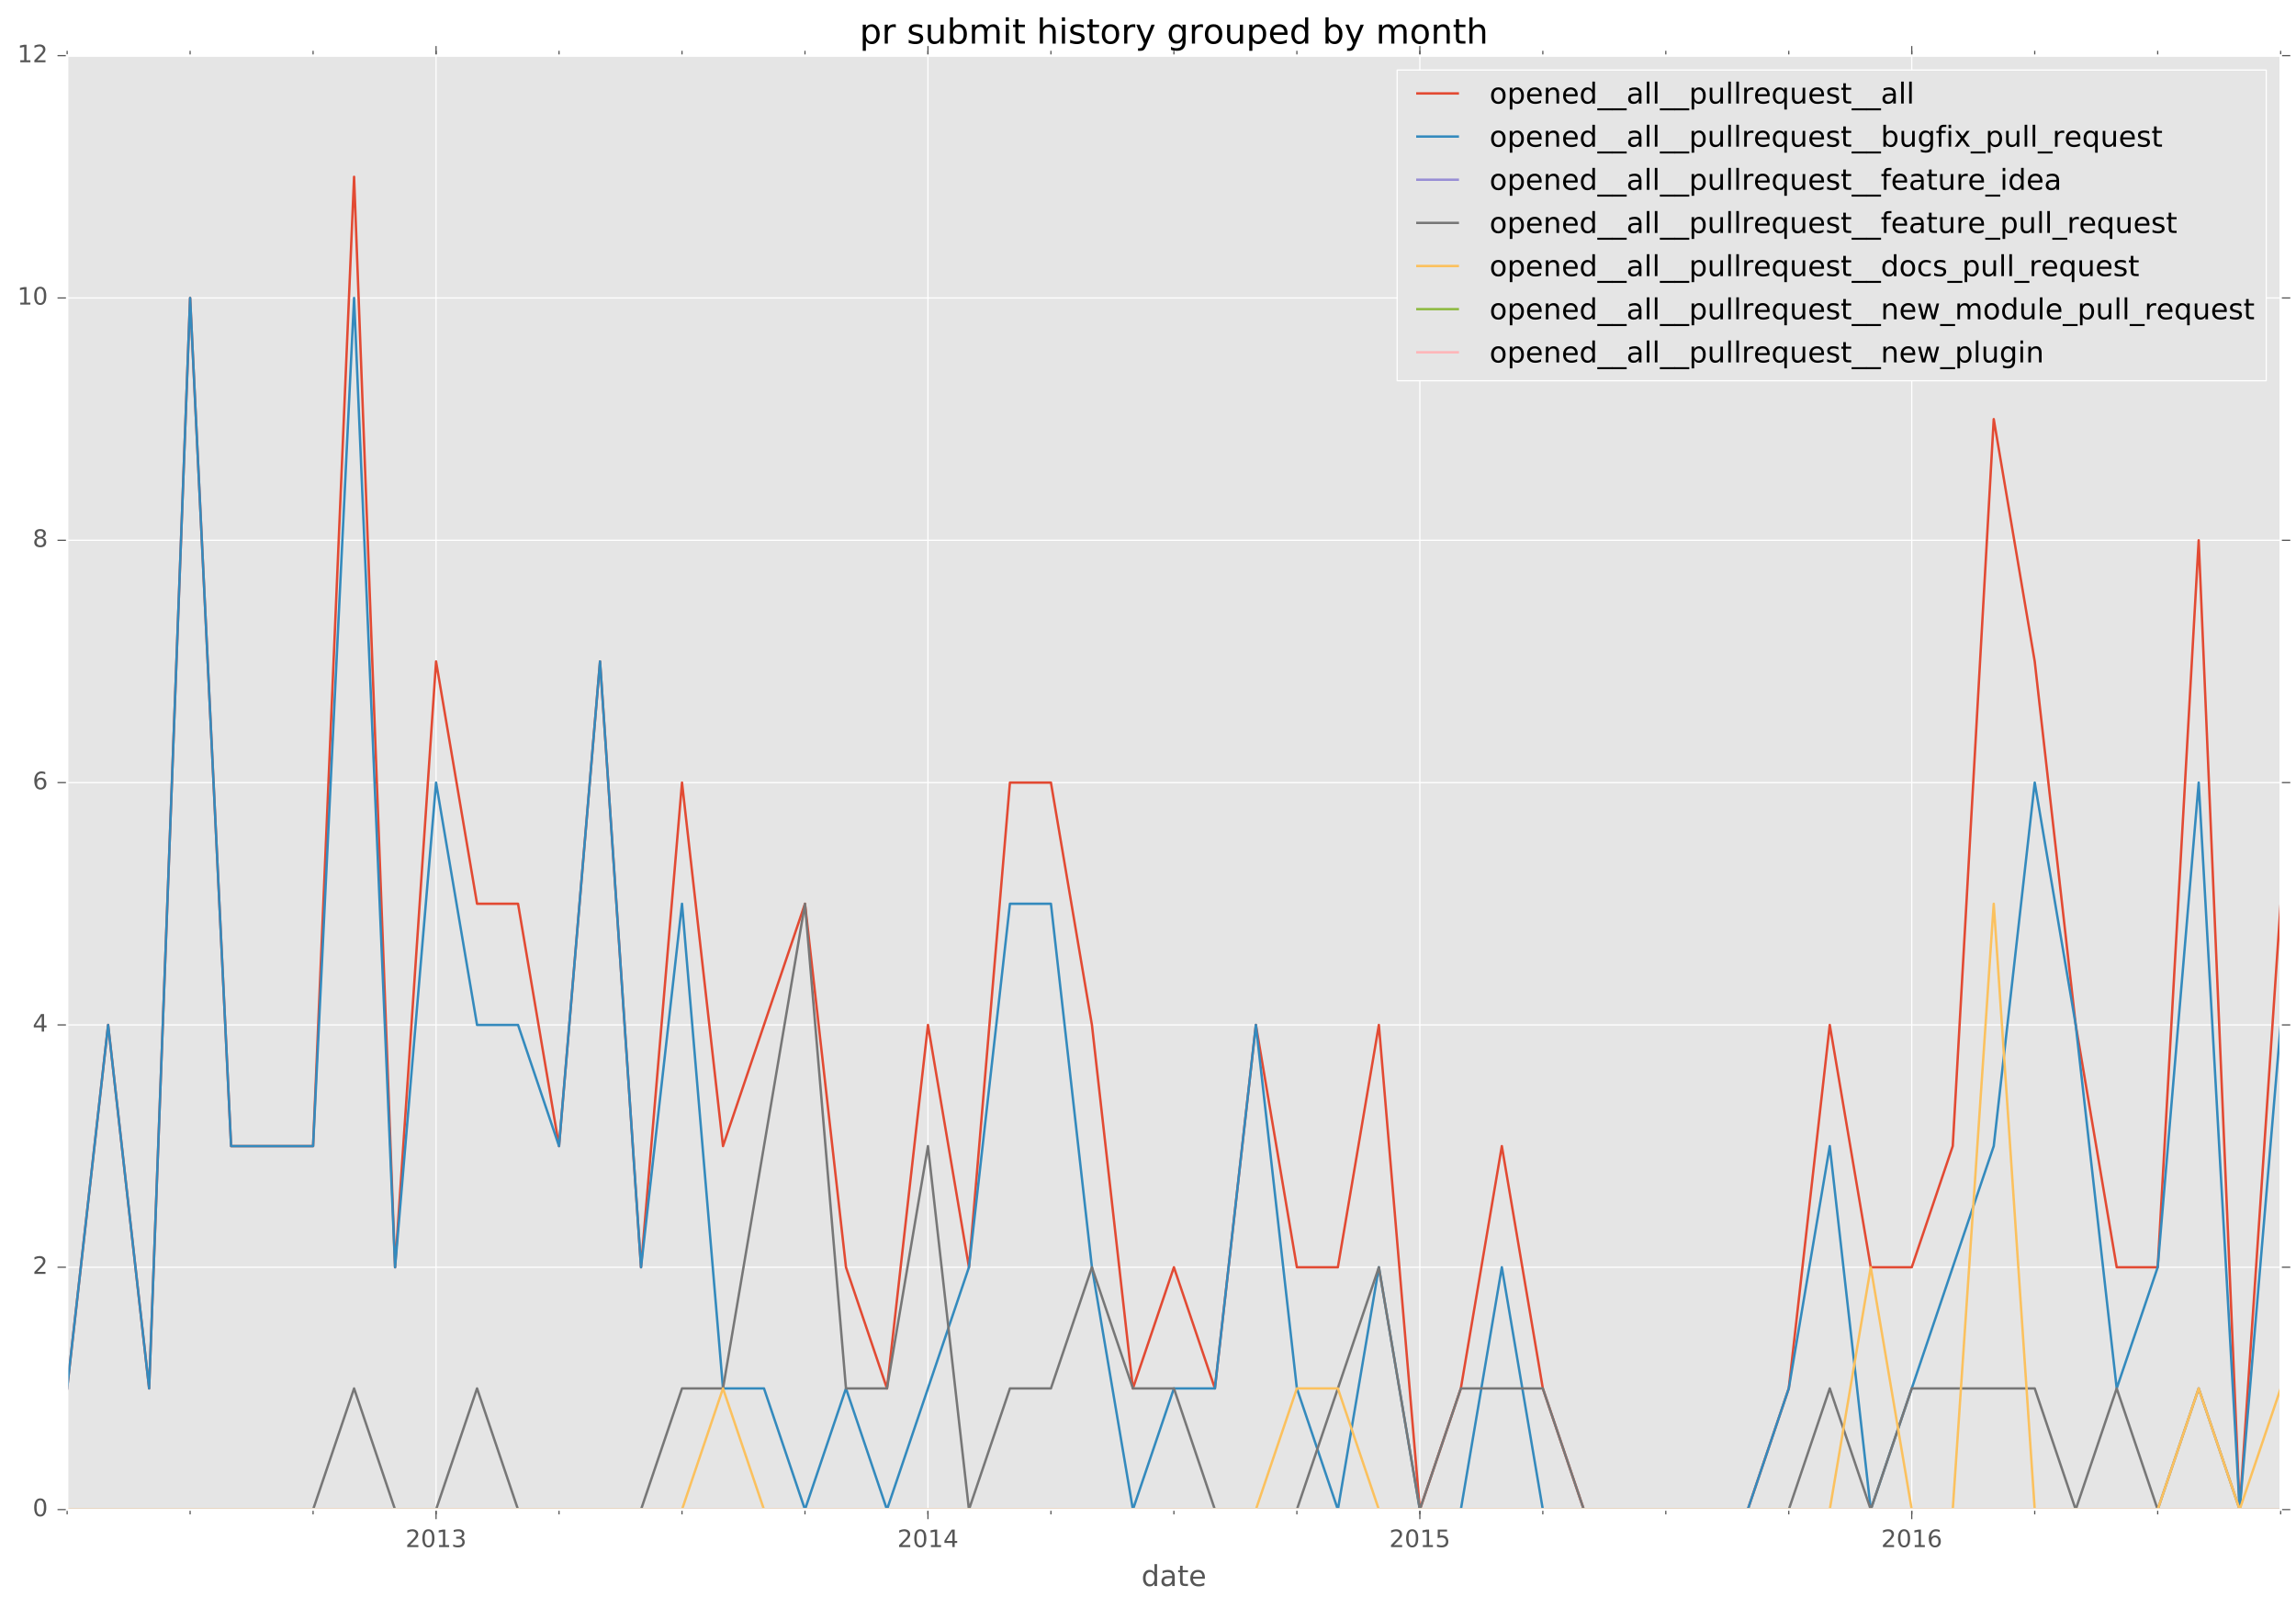 <?xml version="1.0" encoding="utf-8" standalone="no"?>
<!DOCTYPE svg PUBLIC "-//W3C//DTD SVG 1.1//EN"
  "http://www.w3.org/Graphics/SVG/1.1/DTD/svg11.dtd">
<!-- Created with matplotlib (http://matplotlib.org/) -->
<svg height="669pt" version="1.1" viewBox="0 0 955 669" width="955pt" xmlns="http://www.w3.org/2000/svg" xmlns:xlink="http://www.w3.org/1999/xlink">
 <defs>
  <style type="text/css">
*{stroke-linecap:butt;stroke-linejoin:round;stroke-miterlimit:100000;}
  </style>
 </defs>
 <g id="figure_1">
  <g id="patch_1">
   <path d="M 0 669.434 
L 955.825 669.434 
L 955.825 0 
L 0 0 
z
" style="fill:#ffffff;"/>
  </g>
  <g id="axes_1">
   <g id="patch_2">
    <path d="M 27.925 627.942 
L 948.625 627.942 
L 948.625 23.142 
L 27.925 23.142 
z
" style="fill:#e5e5e5;"/>
   </g>
   <g id="matplotlib.axis_1">
    <g id="xtick_1">
     <g id="line2d_1">
      <path clip-path="url(#p20da6ec7b6)" d="M 181.375 627.942 
L 181.375 23.142 
" style="fill:none;stroke:#ffffff;stroke-linecap:square;stroke-width:0.5;"/>
     </g>
     <g id="line2d_2">
      <defs>
       <path d="M 0 0 
L 0 4 
" id="m799b656e0e" style="stroke:#555555;stroke-width:0.5;"/>
      </defs>
      <g>
       <use style="fill:#555555;stroke:#555555;stroke-width:0.5;" x="181.375" xlink:href="#m799b656e0e" y="627.942"/>
      </g>
     </g>
     <g id="line2d_3">
      <defs>
       <path d="M 0 0 
L 0 -4 
" id="m2f848b5077" style="stroke:#555555;stroke-width:0.5;"/>
      </defs>
      <g>
       <use style="fill:#555555;stroke:#555555;stroke-width:0.5;" x="181.375" xlink:href="#m2f848b5077" y="23.142"/>
      </g>
     </g>
     <g id="text_1">
      <!-- 2013 -->
      <defs>
       <path d="M 19.188 8.297 
L 53.609 8.297 
L 53.609 0 
L 7.328 0 
L 7.328 8.297 
Q 12.938 14.109 22.625 23.891 
Q 32.328 33.688 34.812 36.531 
Q 39.547 41.844 41.422 45.531 
Q 43.312 49.219 43.312 52.781 
Q 43.312 58.594 39.234 62.25 
Q 35.156 65.922 28.609 65.922 
Q 23.969 65.922 18.812 64.312 
Q 13.672 62.703 7.812 59.422 
L 7.812 69.391 
Q 13.766 71.781 18.938 73 
Q 24.125 74.219 28.422 74.219 
Q 39.75 74.219 46.484 68.547 
Q 53.219 62.891 53.219 53.422 
Q 53.219 48.922 51.531 44.891 
Q 49.859 40.875 45.406 35.406 
Q 44.188 33.984 37.641 27.219 
Q 31.109 20.453 19.188 8.297 
" id="BitstreamVeraSans-Roman-32"/>
       <path d="M 40.578 39.312 
Q 47.656 37.797 51.625 33 
Q 55.609 28.219 55.609 21.188 
Q 55.609 10.406 48.188 4.484 
Q 40.766 -1.422 27.094 -1.422 
Q 22.516 -1.422 17.656 -0.516 
Q 12.797 0.391 7.625 2.203 
L 7.625 11.719 
Q 11.719 9.328 16.594 8.109 
Q 21.484 6.891 26.812 6.891 
Q 36.078 6.891 40.938 10.547 
Q 45.797 14.203 45.797 21.188 
Q 45.797 27.641 41.281 31.266 
Q 36.766 34.906 28.719 34.906 
L 20.219 34.906 
L 20.219 43.016 
L 29.109 43.016 
Q 36.375 43.016 40.234 45.922 
Q 44.094 48.828 44.094 54.297 
Q 44.094 59.906 40.109 62.906 
Q 36.141 65.922 28.719 65.922 
Q 24.656 65.922 20.016 65.031 
Q 15.375 64.156 9.812 62.312 
L 9.812 71.094 
Q 15.438 72.656 20.344 73.438 
Q 25.25 74.219 29.594 74.219 
Q 40.828 74.219 47.359 69.109 
Q 53.906 64.016 53.906 55.328 
Q 53.906 49.266 50.438 45.094 
Q 46.969 40.922 40.578 39.312 
" id="BitstreamVeraSans-Roman-33"/>
       <path d="M 31.781 66.406 
Q 24.172 66.406 20.328 58.906 
Q 16.5 51.422 16.5 36.375 
Q 16.5 21.391 20.328 13.891 
Q 24.172 6.391 31.781 6.391 
Q 39.453 6.391 43.281 13.891 
Q 47.125 21.391 47.125 36.375 
Q 47.125 51.422 43.281 58.906 
Q 39.453 66.406 31.781 66.406 
M 31.781 74.219 
Q 44.047 74.219 50.516 64.516 
Q 56.984 54.828 56.984 36.375 
Q 56.984 17.969 50.516 8.266 
Q 44.047 -1.422 31.781 -1.422 
Q 19.531 -1.422 13.062 8.266 
Q 6.594 17.969 6.594 36.375 
Q 6.594 54.828 13.062 64.516 
Q 19.531 74.219 31.781 74.219 
" id="BitstreamVeraSans-Roman-30"/>
       <path d="M 12.406 8.297 
L 28.516 8.297 
L 28.516 63.922 
L 10.984 60.406 
L 10.984 69.391 
L 28.422 72.906 
L 38.281 72.906 
L 38.281 8.297 
L 54.391 8.297 
L 54.391 0 
L 12.406 0 
z
" id="BitstreamVeraSans-Roman-31"/>
      </defs>
      <g style="fill:#555555;" transform="translate(168.65 643.54)scale(0.1 -0.1)">
       <use xlink:href="#BitstreamVeraSans-Roman-32"/>
       <use x="63.623" xlink:href="#BitstreamVeraSans-Roman-30"/>
       <use x="127.246" xlink:href="#BitstreamVeraSans-Roman-31"/>
       <use x="190.869" xlink:href="#BitstreamVeraSans-Roman-33"/>
      </g>
     </g>
    </g>
    <g id="xtick_2">
     <g id="line2d_4">
      <path clip-path="url(#p20da6ec7b6)" d="M 385.975 627.942 
L 385.975 23.142 
" style="fill:none;stroke:#ffffff;stroke-linecap:square;stroke-width:0.5;"/>
     </g>
     <g id="line2d_5">
      <g>
       <use style="fill:#555555;stroke:#555555;stroke-width:0.5;" x="385.975" xlink:href="#m799b656e0e" y="627.942"/>
      </g>
     </g>
     <g id="line2d_6">
      <g>
       <use style="fill:#555555;stroke:#555555;stroke-width:0.5;" x="385.975" xlink:href="#m2f848b5077" y="23.142"/>
      </g>
     </g>
     <g id="text_2">
      <!-- 2014 -->
      <defs>
       <path d="M 37.797 64.312 
L 12.891 25.391 
L 37.797 25.391 
z
M 35.203 72.906 
L 47.609 72.906 
L 47.609 25.391 
L 58.016 25.391 
L 58.016 17.188 
L 47.609 17.188 
L 47.609 0 
L 37.797 0 
L 37.797 17.188 
L 4.891 17.188 
L 4.891 26.703 
z
" id="BitstreamVeraSans-Roman-34"/>
      </defs>
      <g style="fill:#555555;" transform="translate(373.25 643.54)scale(0.1 -0.1)">
       <use xlink:href="#BitstreamVeraSans-Roman-32"/>
       <use x="63.623" xlink:href="#BitstreamVeraSans-Roman-30"/>
       <use x="127.246" xlink:href="#BitstreamVeraSans-Roman-31"/>
       <use x="190.869" xlink:href="#BitstreamVeraSans-Roman-34"/>
      </g>
     </g>
    </g>
    <g id="xtick_3">
     <g id="line2d_7">
      <path clip-path="url(#p20da6ec7b6)" d="M 590.575 627.942 
L 590.575 23.142 
" style="fill:none;stroke:#ffffff;stroke-linecap:square;stroke-width:0.5;"/>
     </g>
     <g id="line2d_8">
      <g>
       <use style="fill:#555555;stroke:#555555;stroke-width:0.5;" x="590.575" xlink:href="#m799b656e0e" y="627.942"/>
      </g>
     </g>
     <g id="line2d_9">
      <g>
       <use style="fill:#555555;stroke:#555555;stroke-width:0.5;" x="590.575" xlink:href="#m2f848b5077" y="23.142"/>
      </g>
     </g>
     <g id="text_3">
      <!-- 2015 -->
      <defs>
       <path d="M 10.797 72.906 
L 49.516 72.906 
L 49.516 64.594 
L 19.828 64.594 
L 19.828 46.734 
Q 21.969 47.469 24.109 47.828 
Q 26.266 48.188 28.422 48.188 
Q 40.625 48.188 47.75 41.5 
Q 54.891 34.812 54.891 23.391 
Q 54.891 11.625 47.562 5.094 
Q 40.234 -1.422 26.906 -1.422 
Q 22.312 -1.422 17.547 -0.641 
Q 12.797 0.141 7.719 1.703 
L 7.719 11.625 
Q 12.109 9.234 16.797 8.062 
Q 21.484 6.891 26.703 6.891 
Q 35.156 6.891 40.078 11.328 
Q 45.016 15.766 45.016 23.391 
Q 45.016 31 40.078 35.438 
Q 35.156 39.891 26.703 39.891 
Q 22.75 39.891 18.812 39.016 
Q 14.891 38.141 10.797 36.281 
z
" id="BitstreamVeraSans-Roman-35"/>
      </defs>
      <g style="fill:#555555;" transform="translate(577.85 643.54)scale(0.1 -0.1)">
       <use xlink:href="#BitstreamVeraSans-Roman-32"/>
       <use x="63.623" xlink:href="#BitstreamVeraSans-Roman-30"/>
       <use x="127.246" xlink:href="#BitstreamVeraSans-Roman-31"/>
       <use x="190.869" xlink:href="#BitstreamVeraSans-Roman-35"/>
      </g>
     </g>
    </g>
    <g id="xtick_4">
     <g id="line2d_10">
      <path clip-path="url(#p20da6ec7b6)" d="M 795.175 627.942 
L 795.175 23.142 
" style="fill:none;stroke:#ffffff;stroke-linecap:square;stroke-width:0.5;"/>
     </g>
     <g id="line2d_11">
      <g>
       <use style="fill:#555555;stroke:#555555;stroke-width:0.5;" x="795.175" xlink:href="#m799b656e0e" y="627.942"/>
      </g>
     </g>
     <g id="line2d_12">
      <g>
       <use style="fill:#555555;stroke:#555555;stroke-width:0.5;" x="795.175" xlink:href="#m2f848b5077" y="23.142"/>
      </g>
     </g>
     <g id="text_4">
      <!-- 2016 -->
      <defs>
       <path d="M 33.016 40.375 
Q 26.375 40.375 22.484 35.828 
Q 18.609 31.297 18.609 23.391 
Q 18.609 15.531 22.484 10.953 
Q 26.375 6.391 33.016 6.391 
Q 39.656 6.391 43.531 10.953 
Q 47.406 15.531 47.406 23.391 
Q 47.406 31.297 43.531 35.828 
Q 39.656 40.375 33.016 40.375 
M 52.594 71.297 
L 52.594 62.312 
Q 48.875 64.062 45.094 64.984 
Q 41.312 65.922 37.594 65.922 
Q 27.828 65.922 22.672 59.328 
Q 17.531 52.734 16.797 39.406 
Q 19.672 43.656 24.016 45.922 
Q 28.375 48.188 33.594 48.188 
Q 44.578 48.188 50.953 41.516 
Q 57.328 34.859 57.328 23.391 
Q 57.328 12.156 50.688 5.359 
Q 44.047 -1.422 33.016 -1.422 
Q 20.359 -1.422 13.672 8.266 
Q 6.984 17.969 6.984 36.375 
Q 6.984 53.656 15.188 63.938 
Q 23.391 74.219 37.203 74.219 
Q 40.922 74.219 44.703 73.484 
Q 48.484 72.75 52.594 71.297 
" id="BitstreamVeraSans-Roman-36"/>
      </defs>
      <g style="fill:#555555;" transform="translate(782.45 643.54)scale(0.1 -0.1)">
       <use xlink:href="#BitstreamVeraSans-Roman-32"/>
       <use x="63.623" xlink:href="#BitstreamVeraSans-Roman-30"/>
       <use x="127.246" xlink:href="#BitstreamVeraSans-Roman-31"/>
       <use x="190.869" xlink:href="#BitstreamVeraSans-Roman-36"/>
      </g>
     </g>
    </g>
    <g id="xtick_5">
     <g id="line2d_13">
      <defs>
       <path d="M 0 0 
L 0 2 
" id="m37596fd313" style="stroke:#555555;stroke-width:0.5;"/>
      </defs>
      <g>
       <use style="fill:#555555;stroke:#555555;stroke-width:0.5;" x="27.925" xlink:href="#m37596fd313" y="627.942"/>
      </g>
     </g>
     <g id="line2d_14">
      <defs>
       <path d="M 0 0 
L 0 -2 
" id="m77760950b8" style="stroke:#555555;stroke-width:0.5;"/>
      </defs>
      <g>
       <use style="fill:#555555;stroke:#555555;stroke-width:0.5;" x="27.925" xlink:href="#m77760950b8" y="23.142"/>
      </g>
     </g>
    </g>
    <g id="xtick_6">
     <g id="line2d_15">
      <g>
       <use style="fill:#555555;stroke:#555555;stroke-width:0.5;" x="79.075" xlink:href="#m37596fd313" y="627.942"/>
      </g>
     </g>
     <g id="line2d_16">
      <g>
       <use style="fill:#555555;stroke:#555555;stroke-width:0.5;" x="79.075" xlink:href="#m77760950b8" y="23.142"/>
      </g>
     </g>
    </g>
    <g id="xtick_7">
     <g id="line2d_17">
      <g>
       <use style="fill:#555555;stroke:#555555;stroke-width:0.5;" x="130.225" xlink:href="#m37596fd313" y="627.942"/>
      </g>
     </g>
     <g id="line2d_18">
      <g>
       <use style="fill:#555555;stroke:#555555;stroke-width:0.5;" x="130.225" xlink:href="#m77760950b8" y="23.142"/>
      </g>
     </g>
    </g>
    <g id="xtick_8">
     <g id="line2d_19">
      <g>
       <use style="fill:#555555;stroke:#555555;stroke-width:0.5;" x="181.375" xlink:href="#m37596fd313" y="627.942"/>
      </g>
     </g>
     <g id="line2d_20">
      <g>
       <use style="fill:#555555;stroke:#555555;stroke-width:0.5;" x="181.375" xlink:href="#m77760950b8" y="23.142"/>
      </g>
     </g>
    </g>
    <g id="xtick_9">
     <g id="line2d_21">
      <g>
       <use style="fill:#555555;stroke:#555555;stroke-width:0.5;" x="232.525" xlink:href="#m37596fd313" y="627.942"/>
      </g>
     </g>
     <g id="line2d_22">
      <g>
       <use style="fill:#555555;stroke:#555555;stroke-width:0.5;" x="232.525" xlink:href="#m77760950b8" y="23.142"/>
      </g>
     </g>
    </g>
    <g id="xtick_10">
     <g id="line2d_23">
      <g>
       <use style="fill:#555555;stroke:#555555;stroke-width:0.5;" x="283.675" xlink:href="#m37596fd313" y="627.942"/>
      </g>
     </g>
     <g id="line2d_24">
      <g>
       <use style="fill:#555555;stroke:#555555;stroke-width:0.5;" x="283.675" xlink:href="#m77760950b8" y="23.142"/>
      </g>
     </g>
    </g>
    <g id="xtick_11">
     <g id="line2d_25">
      <g>
       <use style="fill:#555555;stroke:#555555;stroke-width:0.5;" x="334.825" xlink:href="#m37596fd313" y="627.942"/>
      </g>
     </g>
     <g id="line2d_26">
      <g>
       <use style="fill:#555555;stroke:#555555;stroke-width:0.5;" x="334.825" xlink:href="#m77760950b8" y="23.142"/>
      </g>
     </g>
    </g>
    <g id="xtick_12">
     <g id="line2d_27">
      <g>
       <use style="fill:#555555;stroke:#555555;stroke-width:0.5;" x="385.975" xlink:href="#m37596fd313" y="627.942"/>
      </g>
     </g>
     <g id="line2d_28">
      <g>
       <use style="fill:#555555;stroke:#555555;stroke-width:0.5;" x="385.975" xlink:href="#m77760950b8" y="23.142"/>
      </g>
     </g>
    </g>
    <g id="xtick_13">
     <g id="line2d_29">
      <g>
       <use style="fill:#555555;stroke:#555555;stroke-width:0.5;" x="437.125" xlink:href="#m37596fd313" y="627.942"/>
      </g>
     </g>
     <g id="line2d_30">
      <g>
       <use style="fill:#555555;stroke:#555555;stroke-width:0.5;" x="437.125" xlink:href="#m77760950b8" y="23.142"/>
      </g>
     </g>
    </g>
    <g id="xtick_14">
     <g id="line2d_31">
      <g>
       <use style="fill:#555555;stroke:#555555;stroke-width:0.5;" x="488.275" xlink:href="#m37596fd313" y="627.942"/>
      </g>
     </g>
     <g id="line2d_32">
      <g>
       <use style="fill:#555555;stroke:#555555;stroke-width:0.5;" x="488.275" xlink:href="#m77760950b8" y="23.142"/>
      </g>
     </g>
    </g>
    <g id="xtick_15">
     <g id="line2d_33">
      <g>
       <use style="fill:#555555;stroke:#555555;stroke-width:0.5;" x="539.425" xlink:href="#m37596fd313" y="627.942"/>
      </g>
     </g>
     <g id="line2d_34">
      <g>
       <use style="fill:#555555;stroke:#555555;stroke-width:0.5;" x="539.425" xlink:href="#m77760950b8" y="23.142"/>
      </g>
     </g>
    </g>
    <g id="xtick_16">
     <g id="line2d_35">
      <g>
       <use style="fill:#555555;stroke:#555555;stroke-width:0.5;" x="590.575" xlink:href="#m37596fd313" y="627.942"/>
      </g>
     </g>
     <g id="line2d_36">
      <g>
       <use style="fill:#555555;stroke:#555555;stroke-width:0.5;" x="590.575" xlink:href="#m77760950b8" y="23.142"/>
      </g>
     </g>
    </g>
    <g id="xtick_17">
     <g id="line2d_37">
      <g>
       <use style="fill:#555555;stroke:#555555;stroke-width:0.5;" x="641.725" xlink:href="#m37596fd313" y="627.942"/>
      </g>
     </g>
     <g id="line2d_38">
      <g>
       <use style="fill:#555555;stroke:#555555;stroke-width:0.5;" x="641.725" xlink:href="#m77760950b8" y="23.142"/>
      </g>
     </g>
    </g>
    <g id="xtick_18">
     <g id="line2d_39">
      <g>
       <use style="fill:#555555;stroke:#555555;stroke-width:0.5;" x="692.875" xlink:href="#m37596fd313" y="627.942"/>
      </g>
     </g>
     <g id="line2d_40">
      <g>
       <use style="fill:#555555;stroke:#555555;stroke-width:0.5;" x="692.875" xlink:href="#m77760950b8" y="23.142"/>
      </g>
     </g>
    </g>
    <g id="xtick_19">
     <g id="line2d_41">
      <g>
       <use style="fill:#555555;stroke:#555555;stroke-width:0.5;" x="744.025" xlink:href="#m37596fd313" y="627.942"/>
      </g>
     </g>
     <g id="line2d_42">
      <g>
       <use style="fill:#555555;stroke:#555555;stroke-width:0.5;" x="744.025" xlink:href="#m77760950b8" y="23.142"/>
      </g>
     </g>
    </g>
    <g id="xtick_20">
     <g id="line2d_43">
      <g>
       <use style="fill:#555555;stroke:#555555;stroke-width:0.5;" x="795.175" xlink:href="#m37596fd313" y="627.942"/>
      </g>
     </g>
     <g id="line2d_44">
      <g>
       <use style="fill:#555555;stroke:#555555;stroke-width:0.5;" x="795.175" xlink:href="#m77760950b8" y="23.142"/>
      </g>
     </g>
    </g>
    <g id="xtick_21">
     <g id="line2d_45">
      <g>
       <use style="fill:#555555;stroke:#555555;stroke-width:0.5;" x="846.325" xlink:href="#m37596fd313" y="627.942"/>
      </g>
     </g>
     <g id="line2d_46">
      <g>
       <use style="fill:#555555;stroke:#555555;stroke-width:0.5;" x="846.325" xlink:href="#m77760950b8" y="23.142"/>
      </g>
     </g>
    </g>
    <g id="xtick_22">
     <g id="line2d_47">
      <g>
       <use style="fill:#555555;stroke:#555555;stroke-width:0.5;" x="897.475" xlink:href="#m37596fd313" y="627.942"/>
      </g>
     </g>
     <g id="line2d_48">
      <g>
       <use style="fill:#555555;stroke:#555555;stroke-width:0.5;" x="897.475" xlink:href="#m77760950b8" y="23.142"/>
      </g>
     </g>
    </g>
    <g id="xtick_23">
     <g id="line2d_49">
      <g>
       <use style="fill:#555555;stroke:#555555;stroke-width:0.5;" x="948.625" xlink:href="#m37596fd313" y="627.942"/>
      </g>
     </g>
     <g id="line2d_50">
      <g>
       <use style="fill:#555555;stroke:#555555;stroke-width:0.5;" x="948.625" xlink:href="#m77760950b8" y="23.142"/>
      </g>
     </g>
    </g>
    <g id="text_5">
     <!-- date -->
     <defs>
      <path d="M 56.203 29.594 
L 56.203 25.203 
L 14.891 25.203 
Q 15.484 15.922 20.484 11.062 
Q 25.484 6.203 34.422 6.203 
Q 39.594 6.203 44.453 7.469 
Q 49.312 8.734 54.109 11.281 
L 54.109 2.781 
Q 49.266 0.734 44.188 -0.344 
Q 39.109 -1.422 33.891 -1.422 
Q 20.797 -1.422 13.156 6.188 
Q 5.516 13.812 5.516 26.812 
Q 5.516 40.234 12.766 48.109 
Q 20.016 56 32.328 56 
Q 43.359 56 49.781 48.891 
Q 56.203 41.797 56.203 29.594 
M 47.219 32.234 
Q 47.125 39.594 43.094 43.984 
Q 39.062 48.391 32.422 48.391 
Q 24.906 48.391 20.391 44.141 
Q 15.875 39.891 15.188 32.172 
z
" id="BitstreamVeraSans-Roman-65"/>
      <path d="M 45.406 46.391 
L 45.406 75.984 
L 54.391 75.984 
L 54.391 0 
L 45.406 0 
L 45.406 8.203 
Q 42.578 3.328 38.25 0.953 
Q 33.938 -1.422 27.875 -1.422 
Q 17.969 -1.422 11.734 6.484 
Q 5.516 14.406 5.516 27.297 
Q 5.516 40.188 11.734 48.094 
Q 17.969 56 27.875 56 
Q 33.938 56 38.25 53.625 
Q 42.578 51.266 45.406 46.391 
M 14.797 27.297 
Q 14.797 17.391 18.875 11.75 
Q 22.953 6.109 30.078 6.109 
Q 37.203 6.109 41.297 11.75 
Q 45.406 17.391 45.406 27.297 
Q 45.406 37.203 41.297 42.844 
Q 37.203 48.484 30.078 48.484 
Q 22.953 48.484 18.875 42.844 
Q 14.797 37.203 14.797 27.297 
" id="BitstreamVeraSans-Roman-64"/>
      <path d="M 18.312 70.219 
L 18.312 54.688 
L 36.812 54.688 
L 36.812 47.703 
L 18.312 47.703 
L 18.312 18.016 
Q 18.312 11.328 20.141 9.422 
Q 21.969 7.516 27.594 7.516 
L 36.812 7.516 
L 36.812 0 
L 27.594 0 
Q 17.188 0 13.234 3.875 
Q 9.281 7.766 9.281 18.016 
L 9.281 47.703 
L 2.688 47.703 
L 2.688 54.688 
L 9.281 54.688 
L 9.281 70.219 
z
" id="BitstreamVeraSans-Roman-74"/>
      <path d="M 34.281 27.484 
Q 23.391 27.484 19.188 25 
Q 14.984 22.516 14.984 16.5 
Q 14.984 11.719 18.141 8.906 
Q 21.297 6.109 26.703 6.109 
Q 34.188 6.109 38.703 11.406 
Q 43.219 16.703 43.219 25.484 
L 43.219 27.484 
z
M 52.203 31.203 
L 52.203 0 
L 43.219 0 
L 43.219 8.297 
Q 40.141 3.328 35.547 0.953 
Q 30.953 -1.422 24.312 -1.422 
Q 15.922 -1.422 10.953 3.297 
Q 6 8.016 6 15.922 
Q 6 25.141 12.172 29.828 
Q 18.359 34.516 30.609 34.516 
L 43.219 34.516 
L 43.219 35.406 
Q 43.219 41.609 39.141 45 
Q 35.062 48.391 27.688 48.391 
Q 23 48.391 18.547 47.266 
Q 14.109 46.141 10.016 43.891 
L 10.016 52.203 
Q 14.938 54.109 19.578 55.047 
Q 24.219 56 28.609 56 
Q 40.484 56 46.344 49.844 
Q 52.203 43.703 52.203 31.203 
" id="BitstreamVeraSans-Roman-61"/>
     </defs>
     <g style="fill:#555555;" transform="translate(474.745 659.738)scale(0.12 -0.12)">
      <use xlink:href="#BitstreamVeraSans-Roman-64"/>
      <use x="63.477" xlink:href="#BitstreamVeraSans-Roman-61"/>
      <use x="124.756" xlink:href="#BitstreamVeraSans-Roman-74"/>
      <use x="163.965" xlink:href="#BitstreamVeraSans-Roman-65"/>
     </g>
    </g>
   </g>
   <g id="matplotlib.axis_2">
    <g id="ytick_1">
     <g id="line2d_51">
      <path clip-path="url(#p20da6ec7b6)" d="M 27.925 627.942 
L 948.625 627.942 
" style="fill:none;stroke:#ffffff;stroke-linecap:square;stroke-width:0.5;"/>
     </g>
     <g id="line2d_52">
      <defs>
       <path d="M 0 0 
L -4 0 
" id="m0e1ec56180" style="stroke:#555555;stroke-width:0.5;"/>
      </defs>
      <g>
       <use style="fill:#555555;stroke:#555555;stroke-width:0.5;" x="27.925" xlink:href="#m0e1ec56180" y="627.942"/>
      </g>
     </g>
     <g id="line2d_53">
      <defs>
       <path d="M 0 0 
L 4 0 
" id="m972b13f5bb" style="stroke:#555555;stroke-width:0.5;"/>
      </defs>
      <g>
       <use style="fill:#555555;stroke:#555555;stroke-width:0.5;" x="948.625" xlink:href="#m972b13f5bb" y="627.942"/>
      </g>
     </g>
     <g id="text_6">
      <!-- 0 -->
      <g style="fill:#555555;" transform="translate(13.562 630.701)scale(0.1 -0.1)">
       <use xlink:href="#BitstreamVeraSans-Roman-30"/>
      </g>
     </g>
    </g>
    <g id="ytick_2">
     <g id="line2d_54">
      <path clip-path="url(#p20da6ec7b6)" d="M 27.925 527.142 
L 948.625 527.142 
" style="fill:none;stroke:#ffffff;stroke-linecap:square;stroke-width:0.5;"/>
     </g>
     <g id="line2d_55">
      <g>
       <use style="fill:#555555;stroke:#555555;stroke-width:0.5;" x="27.925" xlink:href="#m0e1ec56180" y="527.142"/>
      </g>
     </g>
     <g id="line2d_56">
      <g>
       <use style="fill:#555555;stroke:#555555;stroke-width:0.5;" x="948.625" xlink:href="#m972b13f5bb" y="527.142"/>
      </g>
     </g>
     <g id="text_7">
      <!-- 2 -->
      <g style="fill:#555555;" transform="translate(13.562 529.901)scale(0.1 -0.1)">
       <use xlink:href="#BitstreamVeraSans-Roman-32"/>
      </g>
     </g>
    </g>
    <g id="ytick_3">
     <g id="line2d_57">
      <path clip-path="url(#p20da6ec7b6)" d="M 27.925 426.342 
L 948.625 426.342 
" style="fill:none;stroke:#ffffff;stroke-linecap:square;stroke-width:0.5;"/>
     </g>
     <g id="line2d_58">
      <g>
       <use style="fill:#555555;stroke:#555555;stroke-width:0.5;" x="27.925" xlink:href="#m0e1ec56180" y="426.342"/>
      </g>
     </g>
     <g id="line2d_59">
      <g>
       <use style="fill:#555555;stroke:#555555;stroke-width:0.5;" x="948.625" xlink:href="#m972b13f5bb" y="426.342"/>
      </g>
     </g>
     <g id="text_8">
      <!-- 4 -->
      <g style="fill:#555555;" transform="translate(13.562 429.101)scale(0.1 -0.1)">
       <use xlink:href="#BitstreamVeraSans-Roman-34"/>
      </g>
     </g>
    </g>
    <g id="ytick_4">
     <g id="line2d_60">
      <path clip-path="url(#p20da6ec7b6)" d="M 27.925 325.542 
L 948.625 325.542 
" style="fill:none;stroke:#ffffff;stroke-linecap:square;stroke-width:0.5;"/>
     </g>
     <g id="line2d_61">
      <g>
       <use style="fill:#555555;stroke:#555555;stroke-width:0.5;" x="27.925" xlink:href="#m0e1ec56180" y="325.542"/>
      </g>
     </g>
     <g id="line2d_62">
      <g>
       <use style="fill:#555555;stroke:#555555;stroke-width:0.5;" x="948.625" xlink:href="#m972b13f5bb" y="325.542"/>
      </g>
     </g>
     <g id="text_9">
      <!-- 6 -->
      <g style="fill:#555555;" transform="translate(13.562 328.301)scale(0.1 -0.1)">
       <use xlink:href="#BitstreamVeraSans-Roman-36"/>
      </g>
     </g>
    </g>
    <g id="ytick_5">
     <g id="line2d_63">
      <path clip-path="url(#p20da6ec7b6)" d="M 27.925 224.742 
L 948.625 224.742 
" style="fill:none;stroke:#ffffff;stroke-linecap:square;stroke-width:0.5;"/>
     </g>
     <g id="line2d_64">
      <g>
       <use style="fill:#555555;stroke:#555555;stroke-width:0.5;" x="27.925" xlink:href="#m0e1ec56180" y="224.742"/>
      </g>
     </g>
     <g id="line2d_65">
      <g>
       <use style="fill:#555555;stroke:#555555;stroke-width:0.5;" x="948.625" xlink:href="#m972b13f5bb" y="224.742"/>
      </g>
     </g>
     <g id="text_10">
      <!-- 8 -->
      <defs>
       <path d="M 31.781 34.625 
Q 24.75 34.625 20.719 30.859 
Q 16.703 27.094 16.703 20.516 
Q 16.703 13.922 20.719 10.156 
Q 24.75 6.391 31.781 6.391 
Q 38.812 6.391 42.859 10.172 
Q 46.922 13.969 46.922 20.516 
Q 46.922 27.094 42.891 30.859 
Q 38.875 34.625 31.781 34.625 
M 21.922 38.812 
Q 15.578 40.375 12.031 44.719 
Q 8.5 49.078 8.5 55.328 
Q 8.5 64.062 14.719 69.141 
Q 20.953 74.219 31.781 74.219 
Q 42.672 74.219 48.875 69.141 
Q 55.078 64.062 55.078 55.328 
Q 55.078 49.078 51.531 44.719 
Q 48 40.375 41.703 38.812 
Q 48.828 37.156 52.797 32.312 
Q 56.781 27.484 56.781 20.516 
Q 56.781 9.906 50.312 4.234 
Q 43.844 -1.422 31.781 -1.422 
Q 19.734 -1.422 13.25 4.234 
Q 6.781 9.906 6.781 20.516 
Q 6.781 27.484 10.781 32.312 
Q 14.797 37.156 21.922 38.812 
M 18.312 54.391 
Q 18.312 48.734 21.844 45.562 
Q 25.391 42.391 31.781 42.391 
Q 38.141 42.391 41.719 45.562 
Q 45.312 48.734 45.312 54.391 
Q 45.312 60.062 41.719 63.234 
Q 38.141 66.406 31.781 66.406 
Q 25.391 66.406 21.844 63.234 
Q 18.312 60.062 18.312 54.391 
" id="BitstreamVeraSans-Roman-38"/>
      </defs>
      <g style="fill:#555555;" transform="translate(13.562 227.501)scale(0.1 -0.1)">
       <use xlink:href="#BitstreamVeraSans-Roman-38"/>
      </g>
     </g>
    </g>
    <g id="ytick_6">
     <g id="line2d_66">
      <path clip-path="url(#p20da6ec7b6)" d="M 27.925 123.942 
L 948.625 123.942 
" style="fill:none;stroke:#ffffff;stroke-linecap:square;stroke-width:0.5;"/>
     </g>
     <g id="line2d_67">
      <g>
       <use style="fill:#555555;stroke:#555555;stroke-width:0.5;" x="27.925" xlink:href="#m0e1ec56180" y="123.942"/>
      </g>
     </g>
     <g id="line2d_68">
      <g>
       <use style="fill:#555555;stroke:#555555;stroke-width:0.5;" x="948.625" xlink:href="#m972b13f5bb" y="123.942"/>
      </g>
     </g>
     <g id="text_11">
      <!-- 10 -->
      <g style="fill:#555555;" transform="translate(7.2 126.701)scale(0.1 -0.1)">
       <use xlink:href="#BitstreamVeraSans-Roman-31"/>
       <use x="63.623" xlink:href="#BitstreamVeraSans-Roman-30"/>
      </g>
     </g>
    </g>
    <g id="ytick_7">
     <g id="line2d_69">
      <path clip-path="url(#p20da6ec7b6)" d="M 27.925 23.142 
L 948.625 23.142 
" style="fill:none;stroke:#ffffff;stroke-linecap:square;stroke-width:0.5;"/>
     </g>
     <g id="line2d_70">
      <g>
       <use style="fill:#555555;stroke:#555555;stroke-width:0.5;" x="27.925" xlink:href="#m0e1ec56180" y="23.142"/>
      </g>
     </g>
     <g id="line2d_71">
      <g>
       <use style="fill:#555555;stroke:#555555;stroke-width:0.5;" x="948.625" xlink:href="#m972b13f5bb" y="23.142"/>
      </g>
     </g>
     <g id="text_12">
      <!-- 12 -->
      <g style="fill:#555555;" transform="translate(7.2 25.901)scale(0.1 -0.1)">
       <use xlink:href="#BitstreamVeraSans-Roman-31"/>
       <use x="63.623" xlink:href="#BitstreamVeraSans-Roman-32"/>
      </g>
     </g>
    </g>
   </g>
   <g id="line2d_72">
    <path clip-path="url(#p20da6ec7b6)" d="M 27.925 577.542 
L 44.975 426.342 
L 62.025 577.542 
L 79.075 123.942 
L 96.125 476.742 
L 113.175 476.742 
L 130.225 476.742 
L 147.275 73.542 
L 164.325 527.142 
L 181.375 275.142 
L 198.425 375.942 
L 215.475 375.942 
L 232.525 476.742 
L 249.575 275.142 
L 266.625 527.142 
L 283.675 325.542 
L 300.725 476.742 
L 317.775 426.342 
L 334.825 375.942 
L 351.875 527.142 
L 368.925 577.542 
L 385.975 426.342 
L 403.025 527.142 
L 420.075 325.542 
L 437.125 325.542 
L 454.175 426.342 
L 471.225 577.542 
L 488.275 527.142 
L 505.325 577.542 
L 522.375 426.342 
L 539.425 527.142 
L 556.475 527.142 
L 573.525 426.342 
L 590.575 627.942 
L 607.625 577.542 
L 624.675 476.742 
L 641.725 577.542 
L 658.775 627.942 
L 675.825 627.942 
L 692.875 627.942 
L 709.925 627.942 
L 726.975 627.942 
L 744.025 577.542 
L 761.075 426.342 
L 778.125 527.142 
L 795.175 527.142 
L 812.225 476.742 
L 829.275 174.342 
L 846.325 275.142 
L 863.375 426.342 
L 880.425 527.142 
L 897.475 527.142 
L 914.525 224.742 
L 931.575 627.942 
L 948.625 375.942 
" style="fill:none;stroke:#e24a33;stroke-linecap:square;"/>
   </g>
   <g id="line2d_73">
    <path clip-path="url(#p20da6ec7b6)" d="M 27.925 577.542 
L 44.975 426.342 
L 62.025 577.542 
L 79.075 123.942 
L 96.125 476.742 
L 113.175 476.742 
L 130.225 476.742 
L 147.275 123.942 
L 164.325 527.142 
L 181.375 325.542 
L 198.425 426.342 
L 215.475 426.342 
L 232.525 476.742 
L 249.575 275.142 
L 266.625 527.142 
L 283.675 375.942 
L 300.725 577.542 
L 317.775 577.542 
L 334.825 627.942 
L 351.875 577.542 
L 368.925 627.942 
L 385.975 577.542 
L 403.025 527.142 
L 420.075 375.942 
L 437.125 375.942 
L 454.175 527.142 
L 471.225 627.942 
L 488.275 577.542 
L 505.325 577.542 
L 522.375 426.342 
L 539.425 577.542 
L 556.475 627.942 
L 573.525 527.142 
L 590.575 627.942 
L 607.625 627.942 
L 624.675 527.142 
L 641.725 627.942 
L 658.775 627.942 
L 675.825 627.942 
L 692.875 627.942 
L 709.925 627.942 
L 726.975 627.942 
L 744.025 577.542 
L 761.075 476.742 
L 778.125 627.942 
L 795.175 577.542 
L 812.225 527.142 
L 829.275 476.742 
L 846.325 325.542 
L 863.375 426.342 
L 880.425 577.542 
L 897.475 527.142 
L 914.525 325.542 
L 931.575 627.942 
L 948.625 426.342 
" style="fill:none;stroke:#348abd;stroke-linecap:square;"/>
   </g>
   <g id="line2d_74">
    <path clip-path="url(#p20da6ec7b6)" d="M 27.925 627.942 
L 44.975 627.942 
L 62.025 627.942 
L 79.075 627.942 
L 96.125 627.942 
L 113.175 627.942 
L 130.225 627.942 
L 147.275 627.942 
L 164.325 627.942 
L 181.375 627.942 
L 198.425 627.942 
L 215.475 627.942 
L 232.525 627.942 
L 249.575 627.942 
L 266.625 627.942 
L 283.675 627.942 
L 300.725 627.942 
L 317.775 627.942 
L 334.825 627.942 
L 351.875 627.942 
L 368.925 627.942 
L 385.975 627.942 
L 403.025 627.942 
L 420.075 627.942 
L 437.125 627.942 
L 454.175 627.942 
L 471.225 627.942 
L 488.275 627.942 
L 505.325 627.942 
L 522.375 627.942 
L 539.425 627.942 
L 556.475 627.942 
L 573.525 627.942 
L 590.575 627.942 
L 607.625 627.942 
L 624.675 627.942 
L 641.725 627.942 
L 658.775 627.942 
L 675.825 627.942 
L 692.875 627.942 
L 709.925 627.942 
L 726.975 627.942 
L 744.025 627.942 
L 761.075 627.942 
L 778.125 627.942 
L 795.175 627.942 
L 812.225 627.942 
L 829.275 627.942 
L 846.325 627.942 
L 863.375 627.942 
L 880.425 627.942 
L 897.475 627.942 
L 914.525 627.942 
L 931.575 627.942 
L 948.625 627.942 
" style="fill:none;stroke:#988ed5;stroke-linecap:square;"/>
   </g>
   <g id="line2d_75">
    <path clip-path="url(#p20da6ec7b6)" d="M 27.925 627.942 
L 44.975 627.942 
L 62.025 627.942 
L 79.075 627.942 
L 96.125 627.942 
L 113.175 627.942 
L 130.225 627.942 
L 147.275 577.542 
L 164.325 627.942 
L 181.375 627.942 
L 198.425 577.542 
L 215.475 627.942 
L 232.525 627.942 
L 249.575 627.942 
L 266.625 627.942 
L 283.675 577.542 
L 300.725 577.542 
L 317.775 476.742 
L 334.825 375.942 
L 351.875 577.542 
L 368.925 577.542 
L 385.975 476.742 
L 403.025 627.942 
L 420.075 577.542 
L 437.125 577.542 
L 454.175 527.142 
L 471.225 577.542 
L 488.275 577.542 
L 505.325 627.942 
L 522.375 627.942 
L 539.425 627.942 
L 556.475 577.542 
L 573.525 527.142 
L 590.575 627.942 
L 607.625 577.542 
L 624.675 577.542 
L 641.725 577.542 
L 658.775 627.942 
L 675.825 627.942 
L 692.875 627.942 
L 709.925 627.942 
L 726.975 627.942 
L 744.025 627.942 
L 761.075 577.542 
L 778.125 627.942 
L 795.175 577.542 
L 812.225 577.542 
L 829.275 577.542 
L 846.325 577.542 
L 863.375 627.942 
L 880.425 577.542 
L 897.475 627.942 
L 914.525 577.542 
L 931.575 627.942 
L 948.625 627.942 
" style="fill:none;stroke:#777777;stroke-linecap:square;"/>
   </g>
   <g id="line2d_76">
    <path clip-path="url(#p20da6ec7b6)" d="M 27.925 627.942 
L 44.975 627.942 
L 62.025 627.942 
L 79.075 627.942 
L 96.125 627.942 
L 113.175 627.942 
L 130.225 627.942 
L 147.275 627.942 
L 164.325 627.942 
L 181.375 627.942 
L 198.425 627.942 
L 215.475 627.942 
L 232.525 627.942 
L 249.575 627.942 
L 266.625 627.942 
L 283.675 627.942 
L 300.725 577.542 
L 317.775 627.942 
L 334.825 627.942 
L 351.875 627.942 
L 368.925 627.942 
L 385.975 627.942 
L 403.025 627.942 
L 420.075 627.942 
L 437.125 627.942 
L 454.175 627.942 
L 471.225 627.942 
L 488.275 627.942 
L 505.325 627.942 
L 522.375 627.942 
L 539.425 577.542 
L 556.475 577.542 
L 573.525 627.942 
L 590.575 627.942 
L 607.625 627.942 
L 624.675 627.942 
L 641.725 627.942 
L 658.775 627.942 
L 675.825 627.942 
L 692.875 627.942 
L 709.925 627.942 
L 726.975 627.942 
L 744.025 627.942 
L 761.075 627.942 
L 778.125 527.142 
L 795.175 627.942 
L 812.225 627.942 
L 829.275 375.942 
L 846.325 627.942 
L 863.375 627.942 
L 880.425 627.942 
L 897.475 627.942 
L 914.525 577.542 
L 931.575 627.942 
L 948.625 577.542 
" style="fill:none;stroke:#fbc15e;stroke-linecap:square;"/>
   </g>
   <g id="line2d_77">
    <path clip-path="url(#p20da6ec7b6)" d="M 27.925 627.942 
L 44.975 627.942 
L 62.025 627.942 
L 79.075 627.942 
L 96.125 627.942 
L 113.175 627.942 
L 130.225 627.942 
L 147.275 627.942 
L 164.325 627.942 
L 181.375 627.942 
L 198.425 627.942 
L 215.475 627.942 
L 232.525 627.942 
L 249.575 627.942 
L 266.625 627.942 
L 283.675 627.942 
L 300.725 627.942 
L 317.775 627.942 
L 334.825 627.942 
L 351.875 627.942 
L 368.925 627.942 
L 385.975 627.942 
L 403.025 627.942 
L 420.075 627.942 
L 437.125 627.942 
L 454.175 627.942 
L 471.225 627.942 
L 488.275 627.942 
L 505.325 627.942 
L 522.375 627.942 
L 539.425 627.942 
L 556.475 627.942 
L 573.525 627.942 
L 590.575 627.942 
L 607.625 627.942 
L 624.675 627.942 
L 641.725 627.942 
L 658.775 627.942 
L 675.825 627.942 
L 692.875 627.942 
L 709.925 627.942 
L 726.975 627.942 
L 744.025 627.942 
L 761.075 627.942 
L 778.125 627.942 
L 795.175 627.942 
L 812.225 627.942 
L 829.275 627.942 
L 846.325 627.942 
L 863.375 627.942 
L 880.425 627.942 
L 897.475 627.942 
L 914.525 627.942 
L 931.575 627.942 
L 948.625 627.942 
" style="fill:none;stroke:#8eba42;stroke-linecap:square;"/>
   </g>
   <g id="line2d_78">
    <path clip-path="url(#p20da6ec7b6)" d="M 27.925 627.942 
L 44.975 627.942 
L 62.025 627.942 
L 79.075 627.942 
L 96.125 627.942 
L 113.175 627.942 
L 130.225 627.942 
L 147.275 627.942 
L 164.325 627.942 
L 181.375 627.942 
L 198.425 627.942 
L 215.475 627.942 
L 232.525 627.942 
L 249.575 627.942 
L 266.625 627.942 
L 283.675 627.942 
L 300.725 627.942 
L 317.775 627.942 
L 334.825 627.942 
L 351.875 627.942 
L 368.925 627.942 
L 385.975 627.942 
L 403.025 627.942 
L 420.075 627.942 
L 437.125 627.942 
L 454.175 627.942 
L 471.225 627.942 
L 488.275 627.942 
L 505.325 627.942 
L 522.375 627.942 
L 539.425 627.942 
L 556.475 627.942 
L 573.525 627.942 
L 590.575 627.942 
L 607.625 627.942 
L 624.675 627.942 
L 641.725 627.942 
L 658.775 627.942 
L 675.825 627.942 
L 692.875 627.942 
L 709.925 627.942 
L 726.975 627.942 
L 744.025 627.942 
L 761.075 627.942 
L 778.125 627.942 
L 795.175 627.942 
L 812.225 627.942 
L 829.275 627.942 
L 846.325 627.942 
L 863.375 627.942 
L 880.425 627.942 
L 897.475 627.942 
L 914.525 627.942 
L 931.575 627.942 
L 948.625 627.942 
" style="fill:none;stroke:#ffb5b8;stroke-linecap:square;"/>
   </g>
   <g id="patch_3">
    <path d="M 27.925 23.142 
L 948.625 23.142 
" style="fill:none;stroke:#ffffff;stroke-linecap:square;stroke-linejoin:miter;"/>
   </g>
   <g id="patch_4">
    <path d="M 948.625 627.942 
L 948.625 23.142 
" style="fill:none;stroke:#ffffff;stroke-linecap:square;stroke-linejoin:miter;"/>
   </g>
   <g id="patch_5">
    <path d="M 27.925 627.942 
L 948.625 627.942 
" style="fill:none;stroke:#ffffff;stroke-linecap:square;stroke-linejoin:miter;"/>
   </g>
   <g id="patch_6">
    <path d="M 27.925 627.942 
L 27.925 23.142 
" style="fill:none;stroke:#ffffff;stroke-linecap:square;stroke-linejoin:miter;"/>
   </g>
   <g id="text_13">
    <!-- pr submit history grouped by month -->
    <defs>
     <path id="BitstreamVeraSans-Roman-20"/>
     <path d="M 54.891 33.016 
L 54.891 0 
L 45.906 0 
L 45.906 32.719 
Q 45.906 40.484 42.875 44.328 
Q 39.844 48.188 33.797 48.188 
Q 26.516 48.188 22.312 43.547 
Q 18.109 38.922 18.109 30.906 
L 18.109 0 
L 9.078 0 
L 9.078 54.688 
L 18.109 54.688 
L 18.109 46.188 
Q 21.344 51.125 25.703 53.562 
Q 30.078 56 35.797 56 
Q 45.219 56 50.047 50.172 
Q 54.891 44.344 54.891 33.016 
" id="BitstreamVeraSans-Roman-6e"/>
     <path d="M 52 44.188 
Q 55.375 50.25 60.062 53.125 
Q 64.75 56 71.094 56 
Q 79.641 56 84.281 50.016 
Q 88.922 44.047 88.922 33.016 
L 88.922 0 
L 79.891 0 
L 79.891 32.719 
Q 79.891 40.578 77.094 44.375 
Q 74.312 48.188 68.609 48.188 
Q 61.625 48.188 57.562 43.547 
Q 53.516 38.922 53.516 30.906 
L 53.516 0 
L 44.484 0 
L 44.484 32.719 
Q 44.484 40.625 41.703 44.406 
Q 38.922 48.188 33.109 48.188 
Q 26.219 48.188 22.156 43.531 
Q 18.109 38.875 18.109 30.906 
L 18.109 0 
L 9.078 0 
L 9.078 54.688 
L 18.109 54.688 
L 18.109 46.188 
Q 21.188 51.219 25.484 53.609 
Q 29.781 56 35.688 56 
Q 41.656 56 45.828 52.969 
Q 50 49.953 52 44.188 
" id="BitstreamVeraSans-Roman-6d"/>
     <path d="M 30.609 48.391 
Q 23.391 48.391 19.188 42.75 
Q 14.984 37.109 14.984 27.297 
Q 14.984 17.484 19.156 11.844 
Q 23.344 6.203 30.609 6.203 
Q 37.797 6.203 41.984 11.859 
Q 46.188 17.531 46.188 27.297 
Q 46.188 37.016 41.984 42.703 
Q 37.797 48.391 30.609 48.391 
M 30.609 56 
Q 42.328 56 49.016 48.375 
Q 55.719 40.766 55.719 27.297 
Q 55.719 13.875 49.016 6.219 
Q 42.328 -1.422 30.609 -1.422 
Q 18.844 -1.422 12.172 6.219 
Q 5.516 13.875 5.516 27.297 
Q 5.516 40.766 12.172 48.375 
Q 18.844 56 30.609 56 
" id="BitstreamVeraSans-Roman-6f"/>
     <path d="M 9.422 54.688 
L 18.406 54.688 
L 18.406 0 
L 9.422 0 
z
M 9.422 75.984 
L 18.406 75.984 
L 18.406 64.594 
L 9.422 64.594 
z
" id="BitstreamVeraSans-Roman-69"/>
     <path d="M 54.891 33.016 
L 54.891 0 
L 45.906 0 
L 45.906 32.719 
Q 45.906 40.484 42.875 44.328 
Q 39.844 48.188 33.797 48.188 
Q 26.516 48.188 22.312 43.547 
Q 18.109 38.922 18.109 30.906 
L 18.109 0 
L 9.078 0 
L 9.078 75.984 
L 18.109 75.984 
L 18.109 46.188 
Q 21.344 51.125 25.703 53.562 
Q 30.078 56 35.797 56 
Q 45.219 56 50.047 50.172 
Q 54.891 44.344 54.891 33.016 
" id="BitstreamVeraSans-Roman-68"/>
     <path d="M 32.172 -5.078 
Q 28.375 -14.844 24.75 -17.812 
Q 21.141 -20.797 15.094 -20.797 
L 7.906 -20.797 
L 7.906 -13.281 
L 13.188 -13.281 
Q 16.891 -13.281 18.938 -11.516 
Q 21 -9.766 23.484 -3.219 
L 25.094 0.875 
L 2.984 54.688 
L 12.5 54.688 
L 29.594 11.922 
L 46.688 54.688 
L 56.203 54.688 
z
" id="BitstreamVeraSans-Roman-79"/>
     <path d="M 45.406 27.984 
Q 45.406 37.75 41.375 43.109 
Q 37.359 48.484 30.078 48.484 
Q 22.859 48.484 18.828 43.109 
Q 14.797 37.75 14.797 27.984 
Q 14.797 18.266 18.828 12.891 
Q 22.859 7.516 30.078 7.516 
Q 37.359 7.516 41.375 12.891 
Q 45.406 18.266 45.406 27.984 
M 54.391 6.781 
Q 54.391 -7.172 48.188 -13.984 
Q 42 -20.797 29.203 -20.797 
Q 24.469 -20.797 20.266 -20.094 
Q 16.062 -19.391 12.109 -17.922 
L 12.109 -9.188 
Q 16.062 -11.328 19.922 -12.344 
Q 23.781 -13.375 27.781 -13.375 
Q 36.625 -13.375 41.016 -8.766 
Q 45.406 -4.156 45.406 5.172 
L 45.406 9.625 
Q 42.625 4.781 38.281 2.391 
Q 33.938 0 27.875 0 
Q 17.828 0 11.672 7.656 
Q 5.516 15.328 5.516 27.984 
Q 5.516 40.672 11.672 48.328 
Q 17.828 56 27.875 56 
Q 33.938 56 38.281 53.609 
Q 42.625 51.219 45.406 46.391 
L 45.406 54.688 
L 54.391 54.688 
z
" id="BitstreamVeraSans-Roman-67"/>
     <path d="M 8.5 21.578 
L 8.5 54.688 
L 17.484 54.688 
L 17.484 21.922 
Q 17.484 14.156 20.5 10.266 
Q 23.531 6.391 29.594 6.391 
Q 36.859 6.391 41.078 11.031 
Q 45.312 15.672 45.312 23.688 
L 45.312 54.688 
L 54.297 54.688 
L 54.297 0 
L 45.312 0 
L 45.312 8.406 
Q 42.047 3.422 37.719 1 
Q 33.406 -1.422 27.688 -1.422 
Q 18.266 -1.422 13.375 4.438 
Q 8.5 10.297 8.5 21.578 
" id="BitstreamVeraSans-Roman-75"/>
     <path d="M 41.109 46.297 
Q 39.594 47.172 37.812 47.578 
Q 36.031 48 33.891 48 
Q 26.266 48 22.188 43.047 
Q 18.109 38.094 18.109 28.812 
L 18.109 0 
L 9.078 0 
L 9.078 54.688 
L 18.109 54.688 
L 18.109 46.188 
Q 20.953 51.172 25.484 53.578 
Q 30.031 56 36.531 56 
Q 37.453 56 38.578 55.875 
Q 39.703 55.766 41.062 55.516 
z
" id="BitstreamVeraSans-Roman-72"/>
     <path d="M 44.281 53.078 
L 44.281 44.578 
Q 40.484 46.531 36.375 47.5 
Q 32.281 48.484 27.875 48.484 
Q 21.188 48.484 17.844 46.438 
Q 14.5 44.391 14.5 40.281 
Q 14.5 37.156 16.891 35.375 
Q 19.281 33.594 26.516 31.984 
L 29.594 31.297 
Q 39.156 29.25 43.188 25.516 
Q 47.219 21.781 47.219 15.094 
Q 47.219 7.469 41.188 3.016 
Q 35.156 -1.422 24.609 -1.422 
Q 20.219 -1.422 15.453 -0.562 
Q 10.688 0.297 5.422 2 
L 5.422 11.281 
Q 10.406 8.688 15.234 7.391 
Q 20.062 6.109 24.812 6.109 
Q 31.156 6.109 34.562 8.281 
Q 37.984 10.453 37.984 14.406 
Q 37.984 18.062 35.516 20.016 
Q 33.062 21.969 24.703 23.781 
L 21.578 24.516 
Q 13.234 26.266 9.516 29.906 
Q 5.812 33.547 5.812 39.891 
Q 5.812 47.609 11.281 51.797 
Q 16.75 56 26.812 56 
Q 31.781 56 36.172 55.266 
Q 40.578 54.547 44.281 53.078 
" id="BitstreamVeraSans-Roman-73"/>
     <path d="M 18.109 8.203 
L 18.109 -20.797 
L 9.078 -20.797 
L 9.078 54.688 
L 18.109 54.688 
L 18.109 46.391 
Q 20.953 51.266 25.266 53.625 
Q 29.594 56 35.594 56 
Q 45.562 56 51.781 48.094 
Q 58.016 40.188 58.016 27.297 
Q 58.016 14.406 51.781 6.484 
Q 45.562 -1.422 35.594 -1.422 
Q 29.594 -1.422 25.266 0.953 
Q 20.953 3.328 18.109 8.203 
M 48.688 27.297 
Q 48.688 37.203 44.609 42.844 
Q 40.531 48.484 33.406 48.484 
Q 26.266 48.484 22.188 42.844 
Q 18.109 37.203 18.109 27.297 
Q 18.109 17.391 22.188 11.75 
Q 26.266 6.109 33.406 6.109 
Q 40.531 6.109 44.609 11.75 
Q 48.688 17.391 48.688 27.297 
" id="BitstreamVeraSans-Roman-70"/>
     <path d="M 48.688 27.297 
Q 48.688 37.203 44.609 42.844 
Q 40.531 48.484 33.406 48.484 
Q 26.266 48.484 22.188 42.844 
Q 18.109 37.203 18.109 27.297 
Q 18.109 17.391 22.188 11.75 
Q 26.266 6.109 33.406 6.109 
Q 40.531 6.109 44.609 11.75 
Q 48.688 17.391 48.688 27.297 
M 18.109 46.391 
Q 20.953 51.266 25.266 53.625 
Q 29.594 56 35.594 56 
Q 45.562 56 51.781 48.094 
Q 58.016 40.188 58.016 27.297 
Q 58.016 14.406 51.781 6.484 
Q 45.562 -1.422 35.594 -1.422 
Q 29.594 -1.422 25.266 0.953 
Q 20.953 3.328 18.109 8.203 
L 18.109 0 
L 9.078 0 
L 9.078 75.984 
L 18.109 75.984 
z
" id="BitstreamVeraSans-Roman-62"/>
    </defs>
    <g transform="translate(357.55 18.142)scale(0.144 -0.144)">
     <use xlink:href="#BitstreamVeraSans-Roman-70"/>
     <use x="63.477" xlink:href="#BitstreamVeraSans-Roman-72"/>
     <use x="104.59" xlink:href="#BitstreamVeraSans-Roman-20"/>
     <use x="136.377" xlink:href="#BitstreamVeraSans-Roman-73"/>
     <use x="188.477" xlink:href="#BitstreamVeraSans-Roman-75"/>
     <use x="251.855" xlink:href="#BitstreamVeraSans-Roman-62"/>
     <use x="315.332" xlink:href="#BitstreamVeraSans-Roman-6d"/>
     <use x="412.744" xlink:href="#BitstreamVeraSans-Roman-69"/>
     <use x="440.527" xlink:href="#BitstreamVeraSans-Roman-74"/>
     <use x="479.736" xlink:href="#BitstreamVeraSans-Roman-20"/>
     <use x="511.523" xlink:href="#BitstreamVeraSans-Roman-68"/>
     <use x="574.902" xlink:href="#BitstreamVeraSans-Roman-69"/>
     <use x="602.686" xlink:href="#BitstreamVeraSans-Roman-73"/>
     <use x="654.785" xlink:href="#BitstreamVeraSans-Roman-74"/>
     <use x="693.994" xlink:href="#BitstreamVeraSans-Roman-6f"/>
     <use x="755.176" xlink:href="#BitstreamVeraSans-Roman-72"/>
     <use x="796.289" xlink:href="#BitstreamVeraSans-Roman-79"/>
     <use x="855.469" xlink:href="#BitstreamVeraSans-Roman-20"/>
     <use x="887.256" xlink:href="#BitstreamVeraSans-Roman-67"/>
     <use x="950.732" xlink:href="#BitstreamVeraSans-Roman-72"/>
     <use x="991.814" xlink:href="#BitstreamVeraSans-Roman-6f"/>
     <use x="1052.996" xlink:href="#BitstreamVeraSans-Roman-75"/>
     <use x="1116.375" xlink:href="#BitstreamVeraSans-Roman-70"/>
     <use x="1179.852" xlink:href="#BitstreamVeraSans-Roman-65"/>
     <use x="1241.375" xlink:href="#BitstreamVeraSans-Roman-64"/>
     <use x="1304.852" xlink:href="#BitstreamVeraSans-Roman-20"/>
     <use x="1336.639" xlink:href="#BitstreamVeraSans-Roman-62"/>
     <use x="1400.115" xlink:href="#BitstreamVeraSans-Roman-79"/>
     <use x="1459.295" xlink:href="#BitstreamVeraSans-Roman-20"/>
     <use x="1491.082" xlink:href="#BitstreamVeraSans-Roman-6d"/>
     <use x="1588.494" xlink:href="#BitstreamVeraSans-Roman-6f"/>
     <use x="1649.676" xlink:href="#BitstreamVeraSans-Roman-6e"/>
     <use x="1713.055" xlink:href="#BitstreamVeraSans-Roman-74"/>
     <use x="1752.264" xlink:href="#BitstreamVeraSans-Roman-68"/>
    </g>
   </g>
   <g id="legend_1">
    <g id="patch_7">
     <path d="M 581.146 158.374 
L 942.625 158.374 
L 942.625 29.142 
L 581.146 29.142 
z
" style="fill:#e5e5e5;stroke:#ffffff;stroke-linejoin:miter;stroke-width:0.5;"/>
    </g>
    <g id="line2d_79">
     <path d="M 589.546 38.86 
L 606.346 38.86 
" style="fill:none;stroke:#e24a33;stroke-linecap:square;"/>
    </g>
    <g id="line2d_80"/>
    <g id="text_14">
     <!-- opened__all__pullrequest__all -->
     <defs>
      <path d="M 9.422 75.984 
L 18.406 75.984 
L 18.406 0 
L 9.422 0 
z
" id="BitstreamVeraSans-Roman-6c"/>
      <path d="M 50.984 -16.609 
L 50.984 -23.578 
L -0.984 -23.578 
L -0.984 -16.609 
z
" id="BitstreamVeraSans-Roman-5f"/>
      <path d="M 14.797 27.297 
Q 14.797 17.391 18.875 11.75 
Q 22.953 6.109 30.078 6.109 
Q 37.203 6.109 41.297 11.75 
Q 45.406 17.391 45.406 27.297 
Q 45.406 37.203 41.297 42.844 
Q 37.203 48.484 30.078 48.484 
Q 22.953 48.484 18.875 42.844 
Q 14.797 37.203 14.797 27.297 
M 45.406 8.203 
Q 42.578 3.328 38.25 0.953 
Q 33.938 -1.422 27.875 -1.422 
Q 17.969 -1.422 11.734 6.484 
Q 5.516 14.406 5.516 27.297 
Q 5.516 40.188 11.734 48.094 
Q 17.969 56 27.875 56 
Q 33.938 56 38.25 53.625 
Q 42.578 51.266 45.406 46.391 
L 45.406 54.688 
L 54.391 54.688 
L 54.391 -20.797 
L 45.406 -20.797 
z
" id="BitstreamVeraSans-Roman-71"/>
     </defs>
     <g transform="translate(619.546 43.06)scale(0.12 -0.12)">
      <use xlink:href="#BitstreamVeraSans-Roman-6f"/>
      <use x="61.182" xlink:href="#BitstreamVeraSans-Roman-70"/>
      <use x="124.658" xlink:href="#BitstreamVeraSans-Roman-65"/>
      <use x="186.182" xlink:href="#BitstreamVeraSans-Roman-6e"/>
      <use x="249.561" xlink:href="#BitstreamVeraSans-Roman-65"/>
      <use x="311.084" xlink:href="#BitstreamVeraSans-Roman-64"/>
      <use x="374.561" xlink:href="#BitstreamVeraSans-Roman-5f"/>
      <use x="424.561" xlink:href="#BitstreamVeraSans-Roman-5f"/>
      <use x="474.561" xlink:href="#BitstreamVeraSans-Roman-61"/>
      <use x="535.84" xlink:href="#BitstreamVeraSans-Roman-6c"/>
      <use x="563.623" xlink:href="#BitstreamVeraSans-Roman-6c"/>
      <use x="591.406" xlink:href="#BitstreamVeraSans-Roman-5f"/>
      <use x="641.406" xlink:href="#BitstreamVeraSans-Roman-5f"/>
      <use x="691.406" xlink:href="#BitstreamVeraSans-Roman-70"/>
      <use x="754.883" xlink:href="#BitstreamVeraSans-Roman-75"/>
      <use x="818.262" xlink:href="#BitstreamVeraSans-Roman-6c"/>
      <use x="846.045" xlink:href="#BitstreamVeraSans-Roman-6c"/>
      <use x="873.828" xlink:href="#BitstreamVeraSans-Roman-72"/>
      <use x="914.91" xlink:href="#BitstreamVeraSans-Roman-65"/>
      <use x="976.434" xlink:href="#BitstreamVeraSans-Roman-71"/>
      <use x="1039.91" xlink:href="#BitstreamVeraSans-Roman-75"/>
      <use x="1103.289" xlink:href="#BitstreamVeraSans-Roman-65"/>
      <use x="1164.812" xlink:href="#BitstreamVeraSans-Roman-73"/>
      <use x="1216.912" xlink:href="#BitstreamVeraSans-Roman-74"/>
      <use x="1256.121" xlink:href="#BitstreamVeraSans-Roman-5f"/>
      <use x="1306.121" xlink:href="#BitstreamVeraSans-Roman-5f"/>
      <use x="1356.121" xlink:href="#BitstreamVeraSans-Roman-61"/>
      <use x="1417.4" xlink:href="#BitstreamVeraSans-Roman-6c"/>
      <use x="1445.184" xlink:href="#BitstreamVeraSans-Roman-6c"/>
     </g>
    </g>
    <g id="line2d_81">
     <path d="M 589.546 56.807 
L 606.346 56.807 
" style="fill:none;stroke:#348abd;stroke-linecap:square;"/>
    </g>
    <g id="line2d_82"/>
    <g id="text_15">
     <!-- opened__all__pullrequest__bugfix_pull_request -->
     <defs>
      <path d="M 37.109 75.984 
L 37.109 68.5 
L 28.516 68.5 
Q 23.688 68.5 21.797 66.547 
Q 19.922 64.594 19.922 59.516 
L 19.922 54.688 
L 34.719 54.688 
L 34.719 47.703 
L 19.922 47.703 
L 19.922 0 
L 10.891 0 
L 10.891 47.703 
L 2.297 47.703 
L 2.297 54.688 
L 10.891 54.688 
L 10.891 58.5 
Q 10.891 67.625 15.141 71.797 
Q 19.391 75.984 28.609 75.984 
z
" id="BitstreamVeraSans-Roman-66"/>
      <path d="M 54.891 54.688 
L 35.109 28.078 
L 55.906 0 
L 45.312 0 
L 29.391 21.484 
L 13.484 0 
L 2.875 0 
L 24.125 28.609 
L 4.688 54.688 
L 15.281 54.688 
L 29.781 35.203 
L 44.281 54.688 
z
" id="BitstreamVeraSans-Roman-78"/>
     </defs>
     <g transform="translate(619.546 61.007)scale(0.12 -0.12)">
      <use xlink:href="#BitstreamVeraSans-Roman-6f"/>
      <use x="61.182" xlink:href="#BitstreamVeraSans-Roman-70"/>
      <use x="124.658" xlink:href="#BitstreamVeraSans-Roman-65"/>
      <use x="186.182" xlink:href="#BitstreamVeraSans-Roman-6e"/>
      <use x="249.561" xlink:href="#BitstreamVeraSans-Roman-65"/>
      <use x="311.084" xlink:href="#BitstreamVeraSans-Roman-64"/>
      <use x="374.561" xlink:href="#BitstreamVeraSans-Roman-5f"/>
      <use x="424.561" xlink:href="#BitstreamVeraSans-Roman-5f"/>
      <use x="474.561" xlink:href="#BitstreamVeraSans-Roman-61"/>
      <use x="535.84" xlink:href="#BitstreamVeraSans-Roman-6c"/>
      <use x="563.623" xlink:href="#BitstreamVeraSans-Roman-6c"/>
      <use x="591.406" xlink:href="#BitstreamVeraSans-Roman-5f"/>
      <use x="641.406" xlink:href="#BitstreamVeraSans-Roman-5f"/>
      <use x="691.406" xlink:href="#BitstreamVeraSans-Roman-70"/>
      <use x="754.883" xlink:href="#BitstreamVeraSans-Roman-75"/>
      <use x="818.262" xlink:href="#BitstreamVeraSans-Roman-6c"/>
      <use x="846.045" xlink:href="#BitstreamVeraSans-Roman-6c"/>
      <use x="873.828" xlink:href="#BitstreamVeraSans-Roman-72"/>
      <use x="914.91" xlink:href="#BitstreamVeraSans-Roman-65"/>
      <use x="976.434" xlink:href="#BitstreamVeraSans-Roman-71"/>
      <use x="1039.91" xlink:href="#BitstreamVeraSans-Roman-75"/>
      <use x="1103.289" xlink:href="#BitstreamVeraSans-Roman-65"/>
      <use x="1164.812" xlink:href="#BitstreamVeraSans-Roman-73"/>
      <use x="1216.912" xlink:href="#BitstreamVeraSans-Roman-74"/>
      <use x="1256.121" xlink:href="#BitstreamVeraSans-Roman-5f"/>
      <use x="1306.121" xlink:href="#BitstreamVeraSans-Roman-5f"/>
      <use x="1356.121" xlink:href="#BitstreamVeraSans-Roman-62"/>
      <use x="1419.598" xlink:href="#BitstreamVeraSans-Roman-75"/>
      <use x="1482.977" xlink:href="#BitstreamVeraSans-Roman-67"/>
      <use x="1546.453" xlink:href="#BitstreamVeraSans-Roman-66"/>
      <use x="1581.658" xlink:href="#BitstreamVeraSans-Roman-69"/>
      <use x="1609.441" xlink:href="#BitstreamVeraSans-Roman-78"/>
      <use x="1668.621" xlink:href="#BitstreamVeraSans-Roman-5f"/>
      <use x="1718.621" xlink:href="#BitstreamVeraSans-Roman-70"/>
      <use x="1782.098" xlink:href="#BitstreamVeraSans-Roman-75"/>
      <use x="1845.477" xlink:href="#BitstreamVeraSans-Roman-6c"/>
      <use x="1873.26" xlink:href="#BitstreamVeraSans-Roman-6c"/>
      <use x="1901.043" xlink:href="#BitstreamVeraSans-Roman-5f"/>
      <use x="1951.043" xlink:href="#BitstreamVeraSans-Roman-72"/>
      <use x="1992.125" xlink:href="#BitstreamVeraSans-Roman-65"/>
      <use x="2053.648" xlink:href="#BitstreamVeraSans-Roman-71"/>
      <use x="2117.125" xlink:href="#BitstreamVeraSans-Roman-75"/>
      <use x="2180.504" xlink:href="#BitstreamVeraSans-Roman-65"/>
      <use x="2242.027" xlink:href="#BitstreamVeraSans-Roman-73"/>
      <use x="2294.127" xlink:href="#BitstreamVeraSans-Roman-74"/>
     </g>
    </g>
    <g id="line2d_83">
     <path d="M 589.546 74.755 
L 606.346 74.755 
" style="fill:none;stroke:#988ed5;stroke-linecap:square;"/>
    </g>
    <g id="line2d_84"/>
    <g id="text_16">
     <!-- opened__all__pullrequest__feature_idea -->
     <g transform="translate(619.546 78.955)scale(0.12 -0.12)">
      <use xlink:href="#BitstreamVeraSans-Roman-6f"/>
      <use x="61.182" xlink:href="#BitstreamVeraSans-Roman-70"/>
      <use x="124.658" xlink:href="#BitstreamVeraSans-Roman-65"/>
      <use x="186.182" xlink:href="#BitstreamVeraSans-Roman-6e"/>
      <use x="249.561" xlink:href="#BitstreamVeraSans-Roman-65"/>
      <use x="311.084" xlink:href="#BitstreamVeraSans-Roman-64"/>
      <use x="374.561" xlink:href="#BitstreamVeraSans-Roman-5f"/>
      <use x="424.561" xlink:href="#BitstreamVeraSans-Roman-5f"/>
      <use x="474.561" xlink:href="#BitstreamVeraSans-Roman-61"/>
      <use x="535.84" xlink:href="#BitstreamVeraSans-Roman-6c"/>
      <use x="563.623" xlink:href="#BitstreamVeraSans-Roman-6c"/>
      <use x="591.406" xlink:href="#BitstreamVeraSans-Roman-5f"/>
      <use x="641.406" xlink:href="#BitstreamVeraSans-Roman-5f"/>
      <use x="691.406" xlink:href="#BitstreamVeraSans-Roman-70"/>
      <use x="754.883" xlink:href="#BitstreamVeraSans-Roman-75"/>
      <use x="818.262" xlink:href="#BitstreamVeraSans-Roman-6c"/>
      <use x="846.045" xlink:href="#BitstreamVeraSans-Roman-6c"/>
      <use x="873.828" xlink:href="#BitstreamVeraSans-Roman-72"/>
      <use x="914.91" xlink:href="#BitstreamVeraSans-Roman-65"/>
      <use x="976.434" xlink:href="#BitstreamVeraSans-Roman-71"/>
      <use x="1039.91" xlink:href="#BitstreamVeraSans-Roman-75"/>
      <use x="1103.289" xlink:href="#BitstreamVeraSans-Roman-65"/>
      <use x="1164.812" xlink:href="#BitstreamVeraSans-Roman-73"/>
      <use x="1216.912" xlink:href="#BitstreamVeraSans-Roman-74"/>
      <use x="1256.121" xlink:href="#BitstreamVeraSans-Roman-5f"/>
      <use x="1306.121" xlink:href="#BitstreamVeraSans-Roman-5f"/>
      <use x="1356.121" xlink:href="#BitstreamVeraSans-Roman-66"/>
      <use x="1391.326" xlink:href="#BitstreamVeraSans-Roman-65"/>
      <use x="1452.85" xlink:href="#BitstreamVeraSans-Roman-61"/>
      <use x="1514.129" xlink:href="#BitstreamVeraSans-Roman-74"/>
      <use x="1553.338" xlink:href="#BitstreamVeraSans-Roman-75"/>
      <use x="1616.717" xlink:href="#BitstreamVeraSans-Roman-72"/>
      <use x="1657.799" xlink:href="#BitstreamVeraSans-Roman-65"/>
      <use x="1719.322" xlink:href="#BitstreamVeraSans-Roman-5f"/>
      <use x="1769.322" xlink:href="#BitstreamVeraSans-Roman-69"/>
      <use x="1797.105" xlink:href="#BitstreamVeraSans-Roman-64"/>
      <use x="1860.582" xlink:href="#BitstreamVeraSans-Roman-65"/>
      <use x="1922.105" xlink:href="#BitstreamVeraSans-Roman-61"/>
     </g>
    </g>
    <g id="line2d_85">
     <path d="M 589.546 92.702 
L 606.346 92.702 
" style="fill:none;stroke:#777777;stroke-linecap:square;"/>
    </g>
    <g id="line2d_86"/>
    <g id="text_17">
     <!-- opened__all__pullrequest__feature_pull_request -->
     <g transform="translate(619.546 96.902)scale(0.12 -0.12)">
      <use xlink:href="#BitstreamVeraSans-Roman-6f"/>
      <use x="61.182" xlink:href="#BitstreamVeraSans-Roman-70"/>
      <use x="124.658" xlink:href="#BitstreamVeraSans-Roman-65"/>
      <use x="186.182" xlink:href="#BitstreamVeraSans-Roman-6e"/>
      <use x="249.561" xlink:href="#BitstreamVeraSans-Roman-65"/>
      <use x="311.084" xlink:href="#BitstreamVeraSans-Roman-64"/>
      <use x="374.561" xlink:href="#BitstreamVeraSans-Roman-5f"/>
      <use x="424.561" xlink:href="#BitstreamVeraSans-Roman-5f"/>
      <use x="474.561" xlink:href="#BitstreamVeraSans-Roman-61"/>
      <use x="535.84" xlink:href="#BitstreamVeraSans-Roman-6c"/>
      <use x="563.623" xlink:href="#BitstreamVeraSans-Roman-6c"/>
      <use x="591.406" xlink:href="#BitstreamVeraSans-Roman-5f"/>
      <use x="641.406" xlink:href="#BitstreamVeraSans-Roman-5f"/>
      <use x="691.406" xlink:href="#BitstreamVeraSans-Roman-70"/>
      <use x="754.883" xlink:href="#BitstreamVeraSans-Roman-75"/>
      <use x="818.262" xlink:href="#BitstreamVeraSans-Roman-6c"/>
      <use x="846.045" xlink:href="#BitstreamVeraSans-Roman-6c"/>
      <use x="873.828" xlink:href="#BitstreamVeraSans-Roman-72"/>
      <use x="914.91" xlink:href="#BitstreamVeraSans-Roman-65"/>
      <use x="976.434" xlink:href="#BitstreamVeraSans-Roman-71"/>
      <use x="1039.91" xlink:href="#BitstreamVeraSans-Roman-75"/>
      <use x="1103.289" xlink:href="#BitstreamVeraSans-Roman-65"/>
      <use x="1164.812" xlink:href="#BitstreamVeraSans-Roman-73"/>
      <use x="1216.912" xlink:href="#BitstreamVeraSans-Roman-74"/>
      <use x="1256.121" xlink:href="#BitstreamVeraSans-Roman-5f"/>
      <use x="1306.121" xlink:href="#BitstreamVeraSans-Roman-5f"/>
      <use x="1356.121" xlink:href="#BitstreamVeraSans-Roman-66"/>
      <use x="1391.326" xlink:href="#BitstreamVeraSans-Roman-65"/>
      <use x="1452.85" xlink:href="#BitstreamVeraSans-Roman-61"/>
      <use x="1514.129" xlink:href="#BitstreamVeraSans-Roman-74"/>
      <use x="1553.338" xlink:href="#BitstreamVeraSans-Roman-75"/>
      <use x="1616.717" xlink:href="#BitstreamVeraSans-Roman-72"/>
      <use x="1657.799" xlink:href="#BitstreamVeraSans-Roman-65"/>
      <use x="1719.322" xlink:href="#BitstreamVeraSans-Roman-5f"/>
      <use x="1769.322" xlink:href="#BitstreamVeraSans-Roman-70"/>
      <use x="1832.799" xlink:href="#BitstreamVeraSans-Roman-75"/>
      <use x="1896.178" xlink:href="#BitstreamVeraSans-Roman-6c"/>
      <use x="1923.961" xlink:href="#BitstreamVeraSans-Roman-6c"/>
      <use x="1951.744" xlink:href="#BitstreamVeraSans-Roman-5f"/>
      <use x="2001.744" xlink:href="#BitstreamVeraSans-Roman-72"/>
      <use x="2042.826" xlink:href="#BitstreamVeraSans-Roman-65"/>
      <use x="2104.35" xlink:href="#BitstreamVeraSans-Roman-71"/>
      <use x="2167.826" xlink:href="#BitstreamVeraSans-Roman-75"/>
      <use x="2231.205" xlink:href="#BitstreamVeraSans-Roman-65"/>
      <use x="2292.729" xlink:href="#BitstreamVeraSans-Roman-73"/>
      <use x="2344.828" xlink:href="#BitstreamVeraSans-Roman-74"/>
     </g>
    </g>
    <g id="line2d_87">
     <path d="M 589.546 110.65 
L 606.346 110.65 
" style="fill:none;stroke:#fbc15e;stroke-linecap:square;"/>
    </g>
    <g id="line2d_88"/>
    <g id="text_18">
     <!-- opened__all__pullrequest__docs_pull_request -->
     <defs>
      <path d="M 48.781 52.594 
L 48.781 44.188 
Q 44.969 46.297 41.141 47.344 
Q 37.312 48.391 33.406 48.391 
Q 24.656 48.391 19.812 42.844 
Q 14.984 37.312 14.984 27.297 
Q 14.984 17.281 19.812 11.734 
Q 24.656 6.203 33.406 6.203 
Q 37.312 6.203 41.141 7.25 
Q 44.969 8.297 48.781 10.406 
L 48.781 2.094 
Q 45.016 0.344 40.984 -0.531 
Q 36.969 -1.422 32.422 -1.422 
Q 20.062 -1.422 12.781 6.344 
Q 5.516 14.109 5.516 27.297 
Q 5.516 40.672 12.859 48.328 
Q 20.219 56 33.016 56 
Q 37.156 56 41.109 55.141 
Q 45.062 54.297 48.781 52.594 
" id="BitstreamVeraSans-Roman-63"/>
     </defs>
     <g transform="translate(619.546 114.85)scale(0.12 -0.12)">
      <use xlink:href="#BitstreamVeraSans-Roman-6f"/>
      <use x="61.182" xlink:href="#BitstreamVeraSans-Roman-70"/>
      <use x="124.658" xlink:href="#BitstreamVeraSans-Roman-65"/>
      <use x="186.182" xlink:href="#BitstreamVeraSans-Roman-6e"/>
      <use x="249.561" xlink:href="#BitstreamVeraSans-Roman-65"/>
      <use x="311.084" xlink:href="#BitstreamVeraSans-Roman-64"/>
      <use x="374.561" xlink:href="#BitstreamVeraSans-Roman-5f"/>
      <use x="424.561" xlink:href="#BitstreamVeraSans-Roman-5f"/>
      <use x="474.561" xlink:href="#BitstreamVeraSans-Roman-61"/>
      <use x="535.84" xlink:href="#BitstreamVeraSans-Roman-6c"/>
      <use x="563.623" xlink:href="#BitstreamVeraSans-Roman-6c"/>
      <use x="591.406" xlink:href="#BitstreamVeraSans-Roman-5f"/>
      <use x="641.406" xlink:href="#BitstreamVeraSans-Roman-5f"/>
      <use x="691.406" xlink:href="#BitstreamVeraSans-Roman-70"/>
      <use x="754.883" xlink:href="#BitstreamVeraSans-Roman-75"/>
      <use x="818.262" xlink:href="#BitstreamVeraSans-Roman-6c"/>
      <use x="846.045" xlink:href="#BitstreamVeraSans-Roman-6c"/>
      <use x="873.828" xlink:href="#BitstreamVeraSans-Roman-72"/>
      <use x="914.91" xlink:href="#BitstreamVeraSans-Roman-65"/>
      <use x="976.434" xlink:href="#BitstreamVeraSans-Roman-71"/>
      <use x="1039.91" xlink:href="#BitstreamVeraSans-Roman-75"/>
      <use x="1103.289" xlink:href="#BitstreamVeraSans-Roman-65"/>
      <use x="1164.812" xlink:href="#BitstreamVeraSans-Roman-73"/>
      <use x="1216.912" xlink:href="#BitstreamVeraSans-Roman-74"/>
      <use x="1256.121" xlink:href="#BitstreamVeraSans-Roman-5f"/>
      <use x="1306.121" xlink:href="#BitstreamVeraSans-Roman-5f"/>
      <use x="1356.121" xlink:href="#BitstreamVeraSans-Roman-64"/>
      <use x="1419.598" xlink:href="#BitstreamVeraSans-Roman-6f"/>
      <use x="1480.779" xlink:href="#BitstreamVeraSans-Roman-63"/>
      <use x="1535.76" xlink:href="#BitstreamVeraSans-Roman-73"/>
      <use x="1587.859" xlink:href="#BitstreamVeraSans-Roman-5f"/>
      <use x="1637.859" xlink:href="#BitstreamVeraSans-Roman-70"/>
      <use x="1701.336" xlink:href="#BitstreamVeraSans-Roman-75"/>
      <use x="1764.715" xlink:href="#BitstreamVeraSans-Roman-6c"/>
      <use x="1792.498" xlink:href="#BitstreamVeraSans-Roman-6c"/>
      <use x="1820.281" xlink:href="#BitstreamVeraSans-Roman-5f"/>
      <use x="1870.281" xlink:href="#BitstreamVeraSans-Roman-72"/>
      <use x="1911.363" xlink:href="#BitstreamVeraSans-Roman-65"/>
      <use x="1972.887" xlink:href="#BitstreamVeraSans-Roman-71"/>
      <use x="2036.363" xlink:href="#BitstreamVeraSans-Roman-75"/>
      <use x="2099.742" xlink:href="#BitstreamVeraSans-Roman-65"/>
      <use x="2161.266" xlink:href="#BitstreamVeraSans-Roman-73"/>
      <use x="2213.365" xlink:href="#BitstreamVeraSans-Roman-74"/>
     </g>
    </g>
    <g id="line2d_89">
     <path d="M 589.546 128.597 
L 606.346 128.597 
" style="fill:none;stroke:#8eba42;stroke-linecap:square;"/>
    </g>
    <g id="line2d_90"/>
    <g id="text_19">
     <!-- opened__all__pullrequest__new_module_pull_request -->
     <defs>
      <path d="M 4.203 54.688 
L 13.188 54.688 
L 24.422 12.016 
L 35.594 54.688 
L 46.188 54.688 
L 57.422 12.016 
L 68.609 54.688 
L 77.594 54.688 
L 63.281 0 
L 52.688 0 
L 40.922 44.828 
L 29.109 0 
L 18.5 0 
z
" id="BitstreamVeraSans-Roman-77"/>
     </defs>
     <g transform="translate(619.546 132.797)scale(0.12 -0.12)">
      <use xlink:href="#BitstreamVeraSans-Roman-6f"/>
      <use x="61.182" xlink:href="#BitstreamVeraSans-Roman-70"/>
      <use x="124.658" xlink:href="#BitstreamVeraSans-Roman-65"/>
      <use x="186.182" xlink:href="#BitstreamVeraSans-Roman-6e"/>
      <use x="249.561" xlink:href="#BitstreamVeraSans-Roman-65"/>
      <use x="311.084" xlink:href="#BitstreamVeraSans-Roman-64"/>
      <use x="374.561" xlink:href="#BitstreamVeraSans-Roman-5f"/>
      <use x="424.561" xlink:href="#BitstreamVeraSans-Roman-5f"/>
      <use x="474.561" xlink:href="#BitstreamVeraSans-Roman-61"/>
      <use x="535.84" xlink:href="#BitstreamVeraSans-Roman-6c"/>
      <use x="563.623" xlink:href="#BitstreamVeraSans-Roman-6c"/>
      <use x="591.406" xlink:href="#BitstreamVeraSans-Roman-5f"/>
      <use x="641.406" xlink:href="#BitstreamVeraSans-Roman-5f"/>
      <use x="691.406" xlink:href="#BitstreamVeraSans-Roman-70"/>
      <use x="754.883" xlink:href="#BitstreamVeraSans-Roman-75"/>
      <use x="818.262" xlink:href="#BitstreamVeraSans-Roman-6c"/>
      <use x="846.045" xlink:href="#BitstreamVeraSans-Roman-6c"/>
      <use x="873.828" xlink:href="#BitstreamVeraSans-Roman-72"/>
      <use x="914.91" xlink:href="#BitstreamVeraSans-Roman-65"/>
      <use x="976.434" xlink:href="#BitstreamVeraSans-Roman-71"/>
      <use x="1039.91" xlink:href="#BitstreamVeraSans-Roman-75"/>
      <use x="1103.289" xlink:href="#BitstreamVeraSans-Roman-65"/>
      <use x="1164.812" xlink:href="#BitstreamVeraSans-Roman-73"/>
      <use x="1216.912" xlink:href="#BitstreamVeraSans-Roman-74"/>
      <use x="1256.121" xlink:href="#BitstreamVeraSans-Roman-5f"/>
      <use x="1306.121" xlink:href="#BitstreamVeraSans-Roman-5f"/>
      <use x="1356.121" xlink:href="#BitstreamVeraSans-Roman-6e"/>
      <use x="1419.5" xlink:href="#BitstreamVeraSans-Roman-65"/>
      <use x="1481.023" xlink:href="#BitstreamVeraSans-Roman-77"/>
      <use x="1562.811" xlink:href="#BitstreamVeraSans-Roman-5f"/>
      <use x="1612.811" xlink:href="#BitstreamVeraSans-Roman-6d"/>
      <use x="1710.223" xlink:href="#BitstreamVeraSans-Roman-6f"/>
      <use x="1771.404" xlink:href="#BitstreamVeraSans-Roman-64"/>
      <use x="1834.881" xlink:href="#BitstreamVeraSans-Roman-75"/>
      <use x="1898.26" xlink:href="#BitstreamVeraSans-Roman-6c"/>
      <use x="1926.043" xlink:href="#BitstreamVeraSans-Roman-65"/>
      <use x="1987.566" xlink:href="#BitstreamVeraSans-Roman-5f"/>
      <use x="2037.566" xlink:href="#BitstreamVeraSans-Roman-70"/>
      <use x="2101.043" xlink:href="#BitstreamVeraSans-Roman-75"/>
      <use x="2164.422" xlink:href="#BitstreamVeraSans-Roman-6c"/>
      <use x="2192.205" xlink:href="#BitstreamVeraSans-Roman-6c"/>
      <use x="2219.988" xlink:href="#BitstreamVeraSans-Roman-5f"/>
      <use x="2269.988" xlink:href="#BitstreamVeraSans-Roman-72"/>
      <use x="2311.07" xlink:href="#BitstreamVeraSans-Roman-65"/>
      <use x="2372.594" xlink:href="#BitstreamVeraSans-Roman-71"/>
      <use x="2436.07" xlink:href="#BitstreamVeraSans-Roman-75"/>
      <use x="2499.449" xlink:href="#BitstreamVeraSans-Roman-65"/>
      <use x="2560.973" xlink:href="#BitstreamVeraSans-Roman-73"/>
      <use x="2613.072" xlink:href="#BitstreamVeraSans-Roman-74"/>
     </g>
    </g>
    <g id="line2d_91">
     <path d="M 589.546 146.545 
L 606.346 146.545 
" style="fill:none;stroke:#ffb5b8;stroke-linecap:square;"/>
    </g>
    <g id="line2d_92"/>
    <g id="text_20">
     <!-- opened__all__pullrequest__new_plugin -->
     <g transform="translate(619.546 150.745)scale(0.12 -0.12)">
      <use xlink:href="#BitstreamVeraSans-Roman-6f"/>
      <use x="61.182" xlink:href="#BitstreamVeraSans-Roman-70"/>
      <use x="124.658" xlink:href="#BitstreamVeraSans-Roman-65"/>
      <use x="186.182" xlink:href="#BitstreamVeraSans-Roman-6e"/>
      <use x="249.561" xlink:href="#BitstreamVeraSans-Roman-65"/>
      <use x="311.084" xlink:href="#BitstreamVeraSans-Roman-64"/>
      <use x="374.561" xlink:href="#BitstreamVeraSans-Roman-5f"/>
      <use x="424.561" xlink:href="#BitstreamVeraSans-Roman-5f"/>
      <use x="474.561" xlink:href="#BitstreamVeraSans-Roman-61"/>
      <use x="535.84" xlink:href="#BitstreamVeraSans-Roman-6c"/>
      <use x="563.623" xlink:href="#BitstreamVeraSans-Roman-6c"/>
      <use x="591.406" xlink:href="#BitstreamVeraSans-Roman-5f"/>
      <use x="641.406" xlink:href="#BitstreamVeraSans-Roman-5f"/>
      <use x="691.406" xlink:href="#BitstreamVeraSans-Roman-70"/>
      <use x="754.883" xlink:href="#BitstreamVeraSans-Roman-75"/>
      <use x="818.262" xlink:href="#BitstreamVeraSans-Roman-6c"/>
      <use x="846.045" xlink:href="#BitstreamVeraSans-Roman-6c"/>
      <use x="873.828" xlink:href="#BitstreamVeraSans-Roman-72"/>
      <use x="914.91" xlink:href="#BitstreamVeraSans-Roman-65"/>
      <use x="976.434" xlink:href="#BitstreamVeraSans-Roman-71"/>
      <use x="1039.91" xlink:href="#BitstreamVeraSans-Roman-75"/>
      <use x="1103.289" xlink:href="#BitstreamVeraSans-Roman-65"/>
      <use x="1164.812" xlink:href="#BitstreamVeraSans-Roman-73"/>
      <use x="1216.912" xlink:href="#BitstreamVeraSans-Roman-74"/>
      <use x="1256.121" xlink:href="#BitstreamVeraSans-Roman-5f"/>
      <use x="1306.121" xlink:href="#BitstreamVeraSans-Roman-5f"/>
      <use x="1356.121" xlink:href="#BitstreamVeraSans-Roman-6e"/>
      <use x="1419.5" xlink:href="#BitstreamVeraSans-Roman-65"/>
      <use x="1481.023" xlink:href="#BitstreamVeraSans-Roman-77"/>
      <use x="1562.811" xlink:href="#BitstreamVeraSans-Roman-5f"/>
      <use x="1612.811" xlink:href="#BitstreamVeraSans-Roman-70"/>
      <use x="1676.287" xlink:href="#BitstreamVeraSans-Roman-6c"/>
      <use x="1704.07" xlink:href="#BitstreamVeraSans-Roman-75"/>
      <use x="1767.449" xlink:href="#BitstreamVeraSans-Roman-67"/>
      <use x="1830.926" xlink:href="#BitstreamVeraSans-Roman-69"/>
      <use x="1858.709" xlink:href="#BitstreamVeraSans-Roman-6e"/>
     </g>
    </g>
   </g>
  </g>
 </g>
 <defs>
  <clipPath id="p20da6ec7b6">
   <rect height="604.8" width="920.7" x="27.925" y="23.142"/>
  </clipPath>
 </defs>
</svg>
